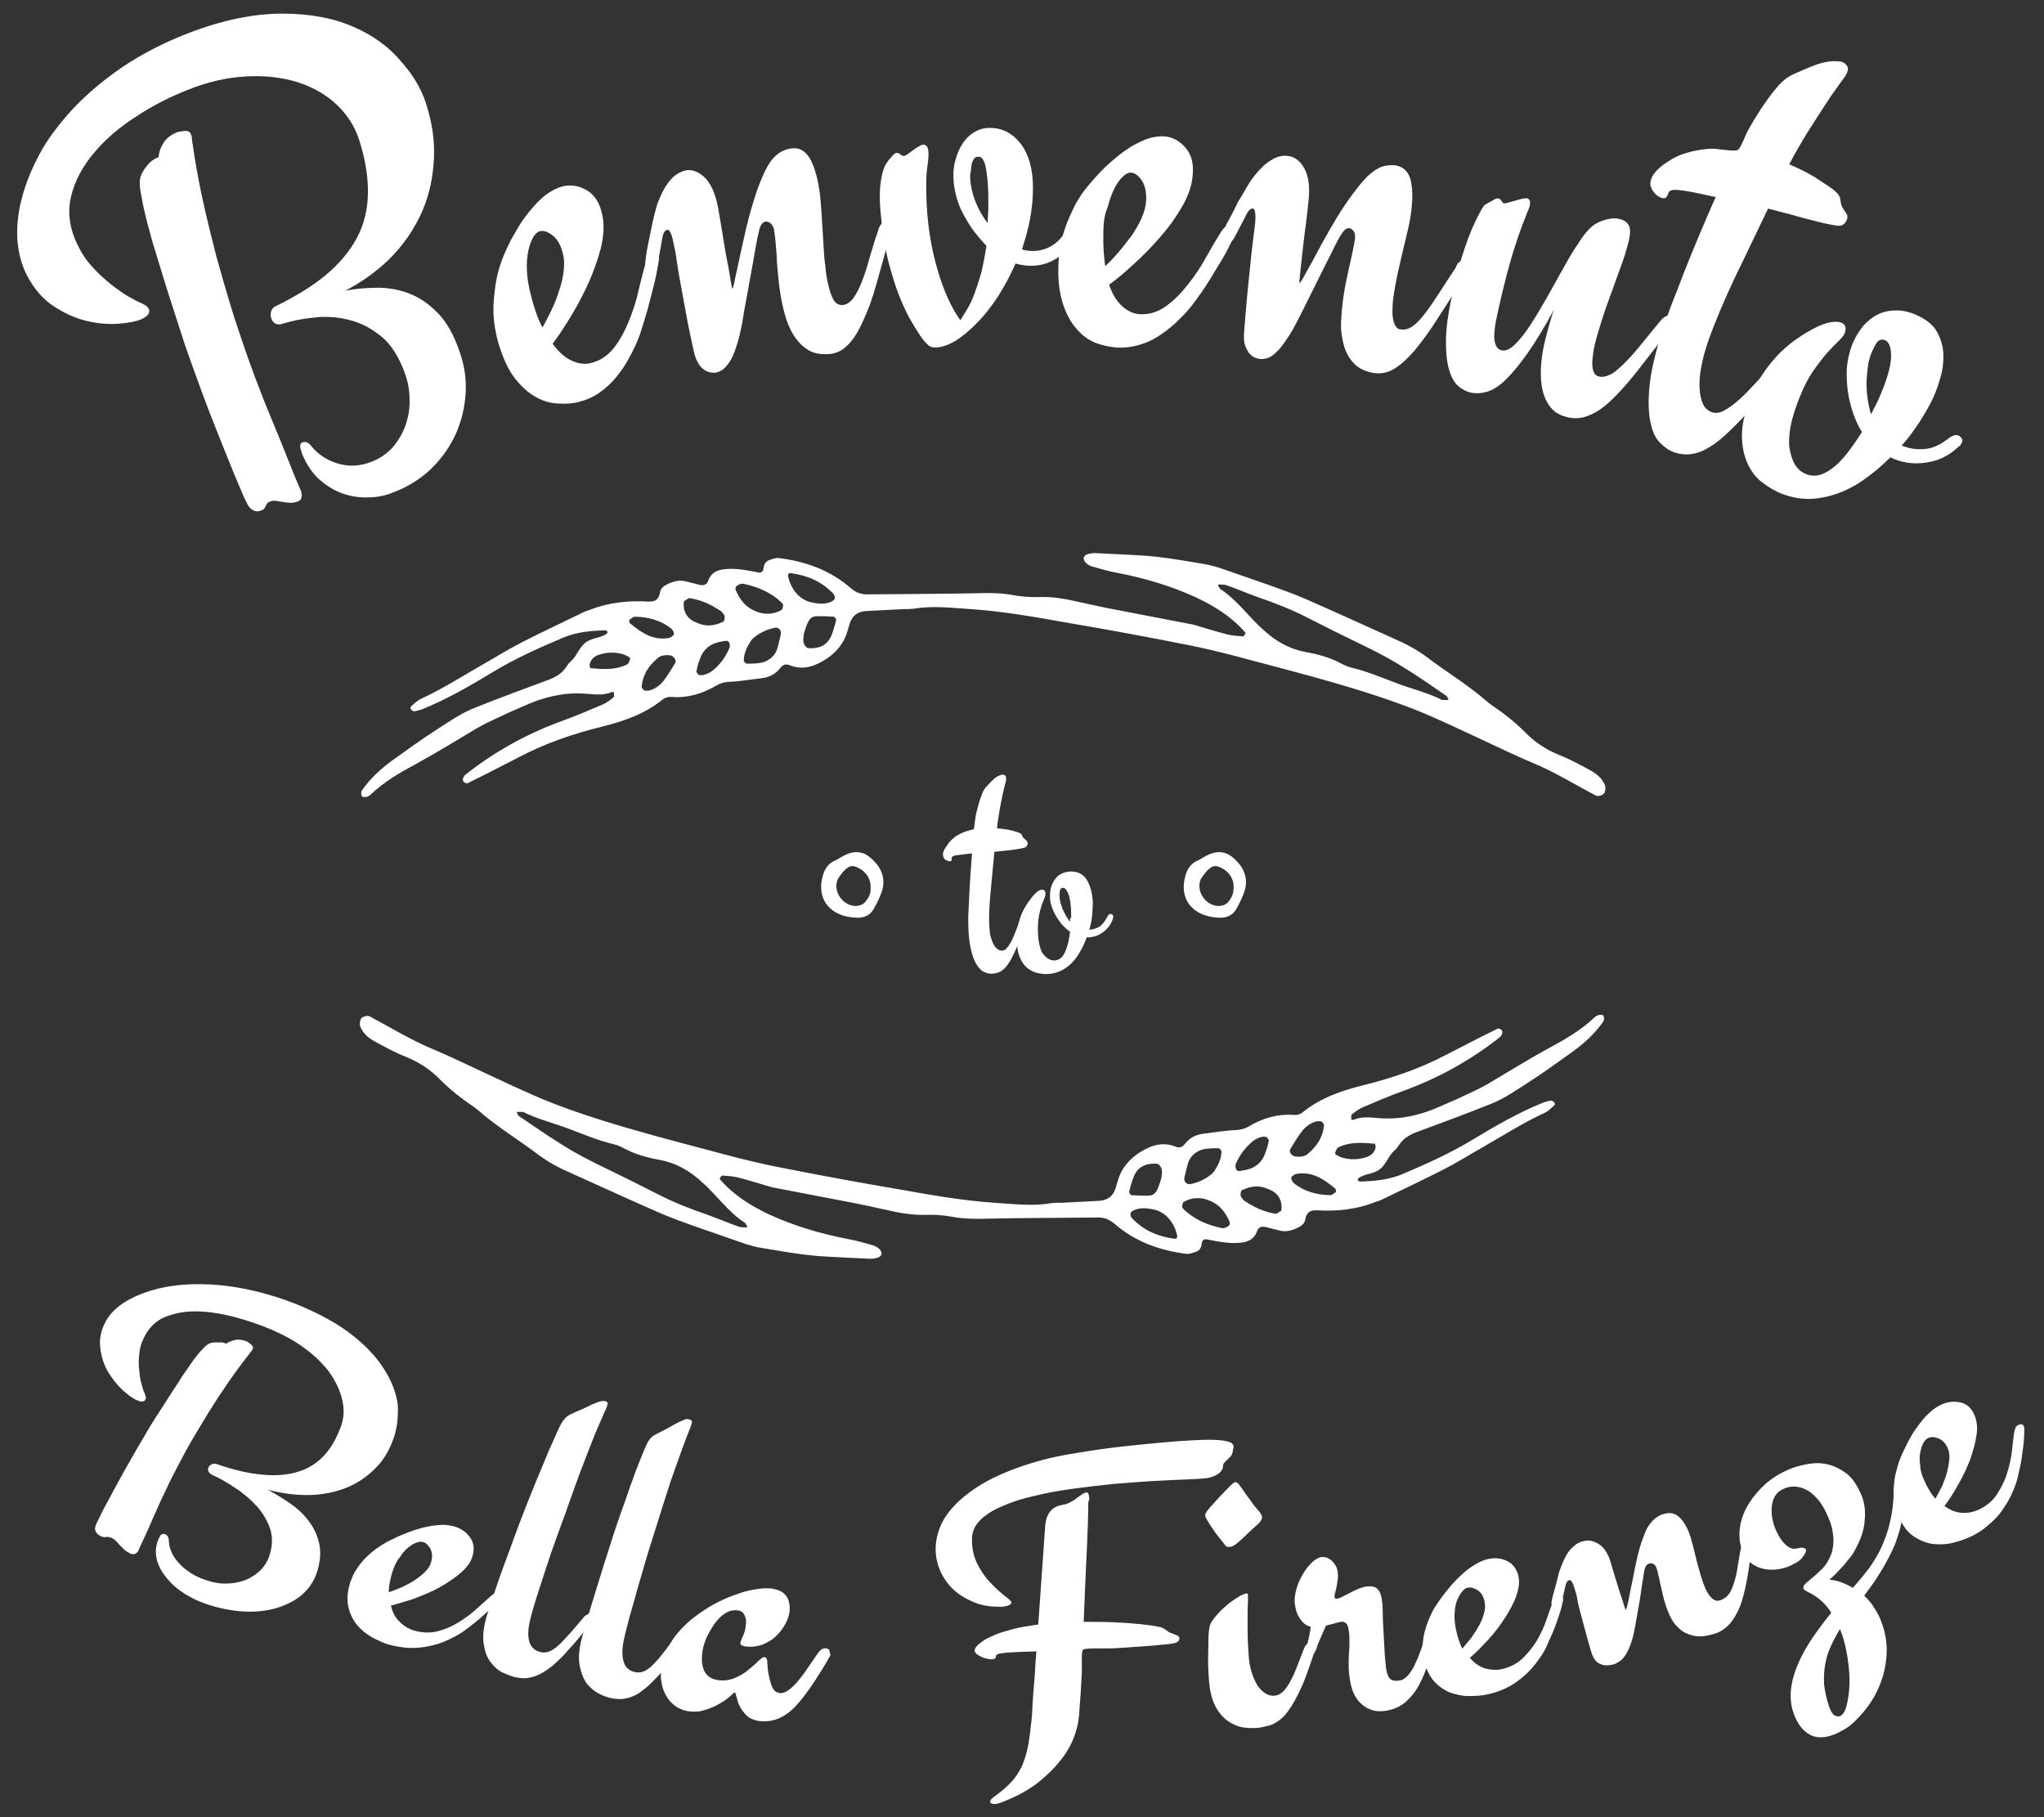 <?xml version="1.0" encoding="utf-8"?>
<!-- Generator: Adobe Illustrator 19.0.0, SVG Export Plug-In . SVG Version: 6.00 Build 0)  -->
<svg version="1.1" id="Layer_1" xmlns="http://www.w3.org/2000/svg" xmlns:xlink="http://www.w3.org/1999/xlink" x="0px" y="0px"
	 viewBox="-19 0 540 480" style="enable-background:new -19 0 540 480;" xml:space="preserve">
<rect x="-19" y="0" width="540" height="480" fill="#333333" stroke="none"/>
<style type="text/css">
	.st0{fill:#FFFFFF;}
</style>
<g id="XMLID_2_">
	<g>
		<g id="XMLID_50_">
			<path id="XMLID_87_" class="st0" d="M94,28.8c1.5,5.2,2,10.2,1.5,15c-0.4,4.8-1.6,9.3-3.6,13.4s-4.6,7.8-8,11.2
				c-3.4,3.3-7.3,6.1-11.7,8.4c3-0.6,6-0.8,9.1-0.8c3.1,0.1,6,0.7,8.7,1.9c2.7,1.2,5.2,3.1,7.5,5.7c2.2,2.6,4,6.2,5.4,10.8
				c1.1,3.6,1.4,7.2,1,10.9c-0.4,3.7-1.4,7.2-3,10.4c-1.6,3.2-3.8,6.1-6.6,8.7c-2.8,2.5-6.1,4.5-10,5.9c-2.1,0.8-4.3,1.1-6.6,1.1
				c-2.3,0-4.5-0.4-6.6-1.2s-4.1-2.1-5.9-3.7c-1.8-1.7-3.2-3.8-4.3-6.4c-0.4-1.1-0.6-1.8-0.6-2.3s0.2-0.8,0.7-1
				c0.4-0.1,0.8-0.1,1.2,0.1c0.4,0.2,0.8,0.6,1.1,1c1.9,2.3,4.3,3.8,7.2,4.6c2.8,0.8,5.6,0.6,8.3-0.4c2.5-0.9,4.5-2.3,6-4
				c1.5-1.8,2.6-3.7,3.4-5.9c0.7-2.2,1.1-4.4,1-6.7c0-2.3-0.4-4.5-1.1-6.5c-1.5-4.4-3.6-7.8-6.2-10c-2.7-2.2-5.6-3.8-8.7-4.5
				c-3.1-0.8-6.3-1-9.4-0.6c-3.1,0.3-5.8,0.9-8.1,1.6c-0.8,0.3-1.4,0.2-1.9,0c-0.5-0.3-0.9-0.7-1.1-1.3c-0.2-0.6-0.3-1.2-0.1-1.8
				c0.1-0.6,0.5-1.1,1-1.4c5.3-2.6,9.8-5.3,13.4-8.3s6.3-6.2,8.2-9.7c1.9-3.5,2.9-7.4,3-11.7c0.1-4.2-0.6-8.9-2.2-14
				c-1.2-3.9-3.3-7.1-6.2-9.8c-2.9-2.7-6.4-4.6-10.5-5.9c-4.1-1.2-8.6-1.7-13.5-1.4c-4.9,0.3-9.9,1.4-15.1,3.5
				c-4.6,1.8-9.2,4.1-13.6,7c-4.4,2.8-8.2,6-11.2,9.6c-3,3.5-5.1,7.4-6.1,11.5s-0.5,8.3,1.6,12.7c1.1,2.3,2.4,4.3,4,6
				c1.6,1.8,3.3,3.3,4.9,4.6c1.7,1.3,3.2,2.4,4.6,3.2c1.4,0.8,2.5,1.4,3.3,1.7c0.4,0.2,0.8,0.4,1.3,0.7c0.4,0.3,0.7,0.6,0.8,0.9
				c0.2,0.4,0.2,0.9-0.1,1.3c-0.2,0.5-0.8,0.9-1.8,1.4c-1.4,0.6-3.3,1-6,1.2c-2.6,0.2-5.4,0-8.4-0.7c-3-0.7-5.9-2-8.8-3.9
				s-5.3-4.7-7.2-8.4c-1.3-2.6-2.1-5.6-2.4-9c-0.2-3.4,0.1-7,1.1-10.9s2.6-7.9,4.8-12s5.3-8.1,8.9-12c3.7-3.9,8.1-7.6,13.1-11
				c5.1-3.4,10.9-6.4,17.4-8.9C40,5.2,48.3,3.6,55.6,3.6s13.6,1.2,18.8,3.5c5.3,2.3,9.5,5.4,12.7,9.3C90.6,20.3,92.8,24.4,94,28.8z
				 M22.9,41.5c0.1-1.4,0.6-2.7,1.4-3.9c0.8-1.2,1.9-2,3.3-2.6c0.5-0.2,1.2-0.3,2.1-0.4c0.9-0.1,1.5,0.2,1.7,0.8
				c0.2,0.4,0.3,0.8,0.3,1.2s0.1,0.9,0.2,1.5C32.6,43,33.5,48,34.6,53s2.3,9.8,3.5,14.5c1.3,4.7,2.6,9.2,3.9,13.5s2.7,8.2,3.9,11.8
				c1.3,3.6,2.4,6.8,3.5,9.5c1,2.7,1.9,4.9,2.6,6.6c2.2,5.3,3.9,9.4,5.1,12.5s2.2,5.5,2.9,7.1c0.1,0.2,0.2,0.5,0.4,0.9
				c0.2,0.4,0.2,0.7,0.3,1.1c0,0.4,0,0.8-0.1,1.1c-0.1,0.4-0.4,0.6-0.8,0.8c-0.7,0.3-1.3,0.4-2,0.4s-1.3-0.1-2-0.2
				c-0.7-0.1-1.3-0.2-1.9-0.3s-1.1,0-1.6,0.2c-0.6,0.2-0.9,0.6-1.1,1.2c-0.2,0.5-0.5,0.9-1.1,1.1c-0.6,0.3-1.2,0.3-1.7,0.2
				c-0.5-0.2-0.9-0.4-1.3-0.8s-0.7-0.9-0.9-1.4c-0.3-0.5-0.5-1-0.7-1.4c-0.9-2-2.1-4.9-3.7-8.8s-3.4-8.5-5.5-13.8
				c-1.2-3.1-2.4-6.4-3.7-10c-1.3-3.6-2.6-7.1-3.7-10.7c-1.2-3.6-2.3-7.1-3.4-10.5s-2-6.5-2.9-9.4C21.7,65.4,21,63,20.5,61
				c-0.6-2-0.9-3.4-1.1-4.2c-0.6-2.5-1-4.6-1.3-6.4c-0.3-1.8-0.2-3.1,0.1-3.9c0.2-0.6,0.6-1.3,1-1.9c0.4-0.5,0.8-1.1,1.4-1.7
				C21.3,42.3,22,41.8,22.9,41.5z"/>
			<path id="XMLID_68_" class="st0" d="M153.4,66.7c0.3-0.1,0.7,0,1,0.2s0.5,0.5,0.6,0.9s0.1,0.9,0,1.3c-0.4,2.5-0.9,4.9-1.5,7.2
				c-0.6,2.3-1.1,4.3-1.6,6.1c-0.6,2-1.2,4-1.8,5.8c-0.7,2.1-1.7,4.1-2.7,6s-2.2,3.7-3.5,5.3c-1.3,1.6-2.8,3-4.5,4.2s-3.6,2-5.6,2.5
				c-1.5,0.4-3.3,0.5-5.3,0.4s-3.9-0.6-5.9-1.7s-3.8-2.7-5.6-5s-3.2-5.5-4.4-9.5c-0.5-1.9-0.9-3.8-1.1-5.8c-0.2-2-0.2-4,0-5.9
				s0.4-3.8,0.8-5.6c0.4-1.8,0.9-3.3,1.4-4.7c1-2.4,2-4.7,3.3-6.8c1.2-2.2,2.5-4.1,4-5.9c1.4-1.7,2.8-3.2,4.3-4.3s2.9-1.8,4.4-2.2
				c2.2-0.5,4.4-0.1,6.4,1.1c2,1.2,3.4,3.4,4,6.4c0.6,2.6,0.4,5.5-0.3,8.6c-0.8,3.1-1.9,6.2-3.3,9.4c-1.4,3.1-3,6.1-4.7,8.9
				s-3.3,5.2-4.8,7.2c1.6,2.2,3.3,3.7,5.1,4.5s3.5,1,5,0.6c2.4-0.6,4.4-1.9,6-3.9s2.9-4.4,4-7.1s2-5.4,2.6-8.2
				c0.7-2.8,1.3-5.3,1.9-7.4c0.2-0.7,0.5-1.3,0.7-1.8C152.5,67,152.9,66.8,153.4,66.7z M121.3,78.1c0.8,3.3,1.8,6.1,3,8.4
				c0.8-1.4,1.6-2.9,2.4-4.6c0.8-1.7,1.5-3.4,2-5.1c0.6-1.7,1-3.4,1.2-5.1s0.2-3.3-0.2-4.7c-0.5-2.2-1.4-3.8-2.7-4.8
				s-2.4-1.4-3.4-1.1c-0.6,0.1-1.1,0.6-1.7,1.5c-0.5,0.9-1,2.1-1.3,3.5c-0.3,1.5-0.5,3.2-0.4,5.3C120.3,73.4,120.6,75.6,121.3,78.1z
				"/>
			<path id="XMLID_66_" class="st0" d="M215.2,58.5c0.3,0,0.7,0.1,0.9,0.3c0.3,0.2,0.4,0.6,0.5,1c0,0.5,0,0.9-0.2,1.3
				c-1.4,5.2-2.7,9.8-3.8,13.7c-1.1,4-2.3,7.3-3.6,10c-1.2,2.7-2.5,4.8-3.9,6.2c-1.4,1.5-3,2.3-4.8,2.5c-2.3,0.2-4.2-0.1-5.7-1
				s-2.8-2.2-3.9-3.9c-1-1.6-1.8-3.5-2.4-5.7c-0.6-2.1-1-4.3-1.3-6.4c-0.2-1.5-0.4-3-0.5-4.5s-0.3-2.9-0.3-4.3
				c-0.1-1.4-0.2-2.6-0.3-3.7c-0.1-1.1-0.2-2-0.3-2.6c-0.1-1.1-0.4-1.8-0.9-2.3c-0.4-0.4-0.9-0.6-1.4-0.6c-0.5,0.1-0.9,0.4-1.2,0.9
				s-0.5,1.1-0.6,1.8c-0.2,0.7-0.5,2-0.8,3.8c-0.3,1.8-0.7,3.9-1.1,6.2c-0.4,2.3-0.9,4.7-1.3,7.2c-0.5,2.5-0.9,4.8-1.2,6.8
				c-0.5,2.6-1,4.8-1.6,6.4c-0.5,1.7-1.1,3-1.7,3.9s-1.2,1.6-1.8,2.1c-0.6,0.4-1.2,0.7-1.8,0.8c-0.5,0.1-1.1,0.1-1.7-0.1
				c-0.6-0.1-1.2-0.4-1.7-0.8s-1.1-1-1.5-1.9c-0.5-0.8-0.8-1.9-1.1-3.2c-0.6-2.8-1.3-5.9-1.9-9.3c-0.6-3.3-1.2-6.6-1.8-9.8
				c-0.3-1.5-0.5-3-0.7-4.4s-0.4-2.7-0.7-3.9c-0.3-1.6-0.6-2.8-0.9-3.4c-0.3-0.7-0.6-1-0.9-0.9c-0.6,0.1-1.1,0.8-1.3,2.1
				c-0.2,1.3-0.6,3.3-1.1,6c-0.2,0.9-0.4,1.6-0.7,2s-0.7,0.6-1.1,0.7c-0.3,0.1-0.7,0-1-0.2s-0.5-0.6-0.6-1.2c-0.1-0.3,0-1,0.1-1.9
				s0.3-1.9,0.5-3.1c0.2-1.1,0.5-2.3,0.7-3.4c0.2-1.2,0.5-2.2,0.6-3c0.3-1.4,0.7-2.8,1.1-4.3c0.5-1.5,1.1-2.9,1.8-4.2
				s1.5-2.4,2.5-3.4c1-0.9,2.1-1.5,3.4-1.8c1.7-0.3,3.4,0.4,5,1.9c1.6,1.6,2.8,4.2,3.5,7.9c0.5,2.9,1,5.7,1.4,8.3s0.8,4.9,1.2,6.8
				s0.6,3.5,0.8,4.6c0.2,1.2,0.3,1.7,0.4,1.7c0.1,0,0.3-0.6,0.5-1.6c0.2-1.1,0.5-2.5,0.9-4.2c0.4-1.8,0.8-3.8,1.3-6
				c0.5-2.2,1-4.5,1.6-6.8s1.3-4.5,2-6.7c0.7-2.1,1.5-4,2.3-5.7c0.9-1.8,1.8-3.2,3-4.2c1.1-1,2.5-1.6,4-1.8c2.2-0.3,3.9,0.8,5.1,3.1
				c1.2,2.3,2,5.5,2.5,9.6c0.1,1,0.2,2.3,0.3,3.8s0.2,3,0.3,4.7s0.2,3.3,0.3,5c0.1,1.7,0.2,3.2,0.4,4.5c0.2,2.3,0.5,4.2,0.9,5.6
				c0.3,1.4,0.7,2.5,1.1,3.3c0.4,0.8,0.8,1.3,1.3,1.5c0.4,0.2,0.8,0.3,1.2,0.3c1.1-0.1,2.1-0.7,2.9-1.8c0.8-1.1,1.6-2.6,2.3-4.4
				s1.4-3.9,2-6.2c0.7-2.3,1.4-4.8,2.3-7.3C213.4,59.3,214.2,58.6,215.2,58.5z"/>
			<path id="XMLID_63_" class="st0" d="M266.5,59.8c-1.2,3.3-3,5.8-5.3,7.7c-2.3,1.8-4.9,2.7-7.7,2.7c-1.5,0-2.9-0.2-4.2-0.6
				c-1.4,3.2-3,6.1-4.7,8.8c-1.8,2.7-3.6,5-5.5,6.9c-1.9,2-3.8,3.5-5.6,4.7c-1.9,1.1-3.6,1.7-5.2,1.8c-0.8,0-1.4-0.1-1.9-0.5
				s-1.1-1-1.7-1.8c-0.7-0.9-1.6-2.4-2.7-4.2c-1.1-1.8-2.2-4.1-3.3-6.8c-1.1-2.7-2.1-6-3.1-9.8c-0.9-3.8-1.6-8.2-2-13.1
				c-0.2-2.3-0.2-4.3-0.1-5.9c0.1-1.6,0.4-2.9,0.6-3.9c0.3-1.1,0.6-1.9,1-2.5s0.7-1.1,1.1-1.5c0.3-0.4,0.6-0.7,0.9-1
				s0.5-0.4,0.8-0.4c0.4,0,0.7,0.1,1,0.4c0.3,0.3,0.6,0.4,0.9,0.4c0.2,0,0.6-0.2,1-0.5c0.5-0.3,0.9-0.7,1.4-1c0.5-0.4,1-0.7,1.5-1
				s0.9-0.5,1.2-0.5c0.3,0,0.6,0.1,0.9,0.4c0.3,0.3,0.4,0.8,0.5,1.6c0,0.8,0,1.5-0.1,2.2s-0.2,1.5-0.3,2.4c-0.1,0.9-0.2,2.1-0.2,3.5
				s0,3.1,0.1,5.3c0.3,6.4,1.3,12.3,2.9,17.7c1.6,5.5,3.6,9.9,6,13.3c0.5-0.8,1.1-1.8,1.8-2.9c0.7-1.1,1.3-2.5,1.9-4
				c0.6-1.6,1.2-3.4,1.8-5.5c0.5-2.1,1-4.5,1.4-7.3c-1.1-1.1-2.1-2.3-3.2-3.7s-2-3-3-4.8c-0.8-1.5-1.4-3.1-1.8-4.7s-0.7-3.2-0.7-4.6
				c-0.1-1.8,0.1-3.5,0.6-5.1c0.4-1.6,1.1-3,1.9-4.2s1.8-2.2,3-2.9s2.5-1.1,3.9-1.1c3.3-0.1,6.1,1.3,8.3,4.1
				c2.2,2.8,3.3,6.8,3.3,11.8c0,2.9-0.3,5.6-0.8,8.3s-1.3,5.3-2.1,7.9c1,0.3,2,0.4,2.9,0.4c2,0,3.9-0.6,5.6-1.8c1.7-1.2,3-3,3.9-5.3
				c0.5-1.4,1.3-2.1,2.2-2.1c0.3,0,0.7,0.1,1,0.4c0.3,0.2,0.5,0.6,0.5,1C266.7,58.9,266.6,59.3,266.5,59.8z M237.3,47
				c0.1,1.9,0.5,3.9,1.3,6s1.9,4.1,3.3,5.9c0.1-1.1,0.1-2.4,0.2-3.6c0-1.3,0-2.6,0-4.1c-0.1-2.8-0.3-5.2-0.7-7.1
				c-0.4-1.9-1.1-2.8-2-2.7c-0.5,0-0.9,0.2-1.1,0.6c-0.3,0.4-0.5,0.9-0.6,1.4c-0.1,0.6-0.2,1.2-0.2,1.8
				C237.3,45.8,237.3,46.4,237.3,47z"/>
			<path id="XMLID_60_" class="st0" d="M306.3,59.5c0.3,0,0.6,0.2,0.9,0.4s0.3,0.6,0.3,1.1s-0.2,0.9-0.4,1.3
				c-1.1,2.3-2.2,4.5-3.4,6.5c-1.2,2-2.3,3.8-3.3,5.4c-1.1,1.8-2.3,3.5-3.4,5c-1.3,1.8-2.7,3.5-4.3,5c-1.5,1.6-3.2,2.9-4.9,4.1
				c-1.7,1.2-3.5,2.1-5.5,2.7c-1.9,0.6-4,0.9-6.1,0.8c-1.6-0.1-3.3-0.4-5.1-1c-1.9-0.6-3.6-1.7-5.1-3.3c-1.6-1.6-2.9-3.7-3.9-6.4
				c-1-2.7-1.6-6.1-1.5-10.4c0-1.9,0.2-3.9,0.6-5.9s0.9-3.9,1.6-5.7s1.5-3.5,2.3-5.1c0.9-1.6,1.8-3,2.7-4.1c1.6-2,3.3-3.9,5-5.6
				c1.8-1.7,3.6-3.2,5.4-4.5s3.6-2.2,5.3-2.9c1.7-0.7,3.3-0.9,4.8-0.9c2.3,0.1,4.2,1.1,5.8,2.9c1.6,1.8,2.3,4.2,2,7.3
				c-0.2,2.7-1.1,5.4-2.7,8.2s-3.5,5.5-5.8,8.1c-2.2,2.6-4.6,5-7,7.2s-4.6,4.1-6.6,5.5c0.9,2.6,2.1,4.5,3.6,5.8s3,1.9,4.6,2
				c2.5,0.1,4.7-0.6,6.8-2.1c2.1-1.5,4-3.4,5.8-5.7s3.4-4.6,4.8-7.2c1.4-2.5,2.7-4.7,3.9-6.6c0.4-0.7,0.8-1.1,1.2-1.5
				C305.4,59.6,305.8,59.4,306.3,59.5z M272.5,61.4c-0.1,3.4,0.1,6.3,0.5,8.9c1.2-1.1,2.4-2.4,3.6-3.8s2.3-2.9,3.4-4.3
				c1-1.5,1.9-3,2.6-4.6s1.1-3.1,1.2-4.6c0.1-2.3-0.3-4.1-1.2-5.4c-0.9-1.3-1.9-2-2.9-2c-0.6,0-1.3,0.3-2,1c-0.8,0.7-1.5,1.7-2.2,3
				s-1.3,3-1.8,4.9C272.8,56.6,272.5,58.8,272.5,61.4z"/>
			<path id="XMLID_58_" class="st0" d="M368,69c0.3,0.1,0.6,0.3,0.8,0.6c0.2,0.3,0.3,0.7,0.2,1.1c-0.1,0.4-0.3,0.8-0.5,1.2
				c-2.8,4.6-5.3,8.6-7.6,12.1c-2.2,3.5-4.3,6.3-6.2,8.6c-1.9,2.2-3.8,3.9-5.5,4.9s-3.5,1.3-5.4,1c-2.3-0.4-4-1.3-5.2-2.6
				c-1.2-1.3-2.1-2.9-2.6-4.8s-0.8-3.9-0.7-6.1c0.1-2.2,0.3-4.4,0.6-6.5c0.2-1.5,0.5-3,0.8-4.5s0.6-2.9,0.9-4.2
				c0.3-1.3,0.6-2.5,0.8-3.6c0.2-1.1,0.4-1.9,0.5-2.6c0.2-1.1,0.1-1.9-0.2-2.4c-0.3-0.5-0.7-0.8-1.1-0.9c-0.5-0.1-1,0.1-1.4,0.5
				s-0.8,1-1.1,1.5c-0.4,0.6-1,1.8-1.8,3.4c-0.8,1.7-1.8,3.5-2.8,5.6c-1.1,2.1-2.1,4.3-3.3,6.6c-1.1,2.3-2.2,4.4-3.1,6.2
				c-1.2,2.4-2.3,4.3-3.3,5.7c-1,1.5-1.9,2.6-2.7,3.3c-0.8,0.8-1.6,1.3-2.3,1.5c-0.7,0.2-1.4,0.3-2,0.2c-0.5-0.1-1.1-0.2-1.6-0.5
				s-1-0.7-1.4-1.3c-0.4-0.6-0.7-1.3-1-2.2c-0.2-0.9-0.2-2.1-0.1-3.4c0.2-2.8,0.5-6,0.8-9.4s0.7-6.7,1-9.9c0.2-1.5,0.3-3,0.5-4.4
				s0.3-2.7,0.5-3.9c0.2-1.6,0.2-2.8,0.1-3.6c-0.1-0.7-0.3-1.1-0.6-1.1c-0.6-0.1-1.2,0.5-1.8,1.7c-0.6,1.2-1.5,3-2.8,5.4
				c-0.4,0.8-0.8,1.4-1.2,1.7c-0.4,0.3-0.8,0.4-1.2,0.4c-0.3,0-0.6-0.2-0.9-0.5c-0.2-0.3-0.3-0.7-0.3-1.4c0-0.3,0.2-0.9,0.6-1.8
				c0.4-0.9,0.8-1.8,1.4-2.8c0.5-1,1.1-2,1.6-3.1s1-2,1.5-2.7c0.7-1.2,1.4-2.5,2.3-3.9c0.9-1.3,1.8-2.5,2.9-3.6
				c1-1.1,2.2-1.9,3.4-2.6c1.2-0.6,2.4-0.9,3.8-0.7c1.7,0.2,3.2,1.3,4.3,3.3c1.1,2,1.5,4.8,1.1,8.5c-0.3,2.9-0.6,5.7-1,8.4
				c-0.3,2.6-0.6,4.9-0.8,6.9c-0.2,2-0.4,3.5-0.5,4.7s-0.2,1.7-0.1,1.8c0.1,0,0.4-0.5,1-1.4c0.5-1,1.2-2.2,2.1-3.8
				c0.9-1.6,1.8-3.4,2.9-5.4s2.3-4,3.5-6.1c1.2-2,2.5-4,3.8-5.8s2.6-3.5,3.8-4.8c1.3-1.5,2.7-2.5,4-3.2c1.4-0.6,2.8-0.8,4.4-0.6
				c2.1,0.4,3.5,1.8,4,4.4c0.5,2.6,0.4,5.9-0.3,9.9c-0.2,1-0.4,2.2-0.8,3.7c-0.3,1.4-0.7,3-1.1,4.6c-0.4,1.6-0.7,3.2-1.1,4.8
				c-0.4,1.6-0.6,3.1-0.9,4.4c-0.4,2.3-0.7,4.2-0.7,5.6c-0.1,1.5,0,2.6,0.2,3.5c0.2,0.8,0.4,1.4,0.8,1.8c0.3,0.4,0.7,0.6,1.1,0.6
				c1.1,0.2,2.2-0.1,3.3-0.9c1.1-0.8,2.2-2,3.4-3.6c1.2-1.6,2.4-3.4,3.7-5.4c1.3-2,2.7-4.2,4.2-6.4C366,69.3,366.9,68.7,368,69z"/>
			<path id="XMLID_56_" class="st0" d="M422.6,86.5c-3.4,4.2-6.3,8-8.8,11.2s-4.9,5.9-7,7.9c-2.2,2.1-4.2,3.5-6.2,4.2
				c-2,0.8-4,0.9-6.2,0.2c-1.8-0.5-3.2-1.5-4.2-3s-1.6-3.2-1.9-5.1s-0.3-4-0.1-6.2c0.2-2.2,0.6-4.2,1.1-6.2c0.4-1.4,0.7-2.8,1.1-4.1
				c0.4-1.3,0.7-2.5,1.2-3.7c-2.5,4.6-4.8,8.4-6.9,11.4s-4,5.3-5.7,7s-3.4,2.8-4.9,3.3c-1.6,0.5-3.1,0.6-4.6,0.3
				c-1.1-0.3-2.2-0.8-3.2-1.7c-1-0.8-1.8-2.2-2.4-4.1s-0.9-4.4-0.9-7.6s0.5-7.2,1.6-12.2c0.3-1.2,0.6-2.7,1-4.5
				c0.4-1.7,0.9-3.6,1.5-5.4c0.6-1.9,1.2-3.7,1.9-5.6c0.7-1.8,1.4-3.4,2.1-4.8c0.3-0.6,0.7-1.4,1.2-2.3c0.5-0.9,0.9-1.4,1.3-1.6
				c0.8-0.4,1.4-0.8,2-1.1c0.5-0.3,1-0.5,1.2-0.4c0.4,0.1,0.7,0.3,0.9,0.7c0.2,0.4,0.4,0.6,0.7,0.6c0.2,0,0.5,0,1.1-0.2
				s1.2-0.3,1.8-0.5c0.7-0.2,1.3-0.4,1.9-0.5s1.1-0.2,1.3-0.1c0.7,0.2,0.9,0.9,0.6,2.1c-0.1,0.3-0.2,0.7-0.4,1.1
				c-0.2,0.4-0.4,0.9-0.6,1.5c-1.4,3.4-2.5,6.8-3.5,10c-1,3.3-1.9,6.8-2.8,10.5c-0.5,2.1-0.9,4-1.3,5.8c-0.4,1.7-0.6,3.2-0.7,4.5
				s0,2.3,0.3,3.1c0.3,0.8,0.8,1.3,1.5,1.5c1.1,0.3,2.3-0.2,3.6-1.5c1.3-1.2,2.6-2.9,4-5s2.8-4.5,4.3-7.1s2.9-5.2,4.3-7.7
				s2.7-4.8,4.1-6.8c1.3-2.1,2.5-3.6,3.6-4.5c1-0.9,2.3-1.5,3.8-1.9s2.7-0.4,3.8-0.1c1.3,0.4,2.1,1.1,2.4,2.1
				c0.3,1.1,0.1,2.9-0.7,5.5c-0.5,1.9-1.1,3.6-1.7,5.2s-1.2,3.3-1.8,5c-0.6,1.7-1.3,3.6-2,5.5c-0.7,2-1.4,4.2-2.1,6.6
				c-0.7,2.2-1.1,4.1-1.3,5.5c-0.2,1.5-0.3,2.6-0.2,3.5c0.1,0.9,0.3,1.5,0.6,1.9c0.3,0.4,0.6,0.6,1,0.7c0.9,0.3,1.9,0.1,3-0.4
				s2.2-1.5,3.6-2.8c1.3-1.3,2.8-2.9,4.4-4.9c1.6-1.9,3.4-4.2,5.4-6.6c0.5-0.6,1-1,1.5-1.2s1-0.3,1.4-0.1c0.3,0.1,0.6,0.3,0.8,0.7
				c0.2,0.3,0.2,0.7,0,1.1C423.1,85.8,422.9,86.1,422.6,86.5z"/>
			<path id="XMLID_54_" class="st0" d="M452.9,97.4c-3.7,4.2-6.9,7.8-9.6,10.9c-2.8,3.1-5.3,5.6-7.5,7.5c-2.3,1.9-4.4,3.2-6.4,3.8
				s-4.1,0.6-6.3-0.2c-1.2-0.4-2.4-1.3-3.6-2.5s-2-3-2.5-5.5s-0.6-5.7-0.2-9.6c0.4-4,1.6-8.9,3.5-14.9c0.5-1.6,1.3-3.6,2.2-6.2
				c1-2.5,2.1-5.3,3.3-8.5c1.2-3.1,2.6-6.4,4-9.8c1.5-3.5,2.9-6.9,4.5-10.4c-0.3,0-0.6-0.1-0.8-0.1c-0.2,0-0.5-0.1-0.8-0.2
				c-3.3-0.7-5.7-1.2-7.3-1.4c-1.6-0.2-2.5-0.2-2.9,0c-0.3,0.1-0.6,0.3-0.7,0.6s-0.2,0.6-0.3,0.8c-0.1,0.2-0.3,0.4-0.5,0.6
				c-0.2,0.1-0.5,0.1-1,0c-0.3-0.1-0.6-0.3-1-0.5c-0.4-0.3-0.8-0.6-1.1-1.1c-0.4-0.4-0.6-0.9-0.8-1.5c-0.2-0.6-0.1-1.2,0.1-1.8
				s0.5-1.2,1-1.8s1-1.1,1.6-1.6s1.5-1.1,2.6-1.8s2.5-1.3,4.1-1.8c1.7-0.5,3.6-0.9,5.9-1.1c2.3-0.2,6.7,0.9,7.7,0.3
				c0.9-0.5,2-4.1,3-5.7c0.9-1.6,1.8-3.1,2.6-4.3c0.8-1.3,1.6-2.4,2.3-3.4c0.7-1,1.4-1.9,2.1-2.7c1.5-1.9,3-3.1,4.5-3.8
				c1.5-0.7,3.2-1.4,5.1-2.2c2-0.8,3.7-1.2,5-1.3c1.3-0.1,2.2,0,2.8,0.1c0.6,0.2,1,0.5,1.4,1s0.4,1.1,0.1,1.8
				c-0.2,0.4-0.3,0.8-0.5,1c-0.2,0.3-0.3,0.5-0.5,0.7c-0.4,0.5-1.1,1.5-2,2.8c-1,1.3-2.1,3-3.4,5s-2.7,4.2-4.3,6.7
				c-1.5,2.5-3.1,5.2-4.6,8.1c3.2,1.4,5.8,2.7,7.8,4.1c2,1.3,3.2,2.1,3.6,2.4c0.9,0.7,1.5,1.3,1.7,1.7c0.3,0.4,0.4,1,0.5,1.7
				c0,0.5,0.2,1,0.4,1.4c0.2,0.4,0.5,0.8,0.7,1.1s0.4,0.7,0.6,1c0.1,0.4,0.1,0.8-0.1,1.3c-0.2,0.4-0.4,0.8-0.8,1.1s-0.8,0.5-1.1,0.4
				c-0.5,0.1-1.3-0.1-2.5-0.3s-2.6-0.6-4.3-1c-1.7-0.4-3.5-0.9-5.6-1.5s-4.3-1.1-6.5-1.7c-3.1,6.4-6,12.6-8.9,18.5
				c-2.8,6-5.1,11.4-6.8,16.2c-0.9,2.5-1.5,4.8-1.9,6.9s-0.6,4.1-0.5,5.8c0.1,1.7,0.4,3.1,0.9,4.2s1.3,1.8,2.4,2.2
				c1,0.3,2,0.2,3.1-0.4s2.4-1.5,3.8-2.7s2.9-2.8,4.6-4.6c1.7-1.8,3.5-3.8,5.4-6c1-1.1,2-1.5,2.9-1.2s1.1,1,0.7,2
				c-0.1,0.2-0.2,0.3-0.3,0.5C453.1,97.2,453,97.3,452.9,97.4z"/>
			<path id="XMLID_51_" class="st0" d="M458.1,125.2c1.2,0.5,2.5,0.6,3.8,0.2s2.6-1.2,3.8-2.2c1.3-1.1,2.5-2.4,3.7-4
				s2.4-3.3,3.5-5.1c-1.1-1.7-2-3.8-2.7-6.1c-0.7-2.3-1.2-4.9-1.3-7.9c-0.1-1.7,0-3.4,0.3-5s0.7-3.1,1.3-4.5
				c0.7-1.7,1.7-3.2,2.8-4.6c1.2-1.3,2.5-2.3,3.9-3c1.5-0.7,3.1-1,4.8-1c1.8,0,3.6,0.4,5.5,1.3c2.4,1.1,4.2,2.5,5.2,4.3
				s1.6,3.7,1.7,5.7c0.1,2-0.1,4.1-0.7,6.2c-0.6,2.1-1.2,3.9-2,5.6c-1,2.2-2.3,4.3-3.6,6.4c-1.4,2.1-2.9,4.2-4.7,6.2
				c2,0.8,4,1.1,6,0.9c2-0.1,4-1,6.1-2.6c1.3-1,2.3-1.3,3-0.9c0.4,0.2,0.7,0.5,0.8,0.8c0.2,0.4,0.2,0.8-0.1,1.2
				c-0.2,0.4-0.4,0.7-0.8,0.9c-2.5,2.4-5.4,3.8-8.7,4.2c-3.3,0.5-6.4,0-9.3-1.4c-2.1,2.1-4.3,4-6.6,5.6c-2.3,1.7-4.7,3-7.2,3.9
				s-5,1.4-7.6,1.5c-2.6,0-5.2-0.5-7.8-1.6c-1.4-0.6-2.8-1.4-4.4-2.6c-1.6-1.1-2.9-2.7-3.9-4.7s-1.6-4.4-1.7-7.3s0.6-6.4,2.2-10.5
				c1.3-3.4,3.3-6.7,6-9.9c2.7-3.2,6.3-6.1,10.9-8.5c1.7-0.9,3.2-1.4,4.4-1.6c1.2-0.2,2.1-0.1,2.7,0.1c1.2,0.5,1.5,1.5,0.9,2.9
				c-0.3,0.6-0.8,1.3-1.7,2.1c-0.8,0.8-1.8,1.8-2.9,3c-1.1,1.3-2.3,2.8-3.6,4.7c-1.3,1.8-2.5,4.1-3.6,6.9c-2.2,5.3-3.1,9.7-2.8,13.2
				C454.3,121.9,455.6,124.2,458.1,125.2z M477,106.1c2.4-5.3,3.6-9.3,3.6-12.1c0-2.8-0.8-4.2-2.3-4.3c-0.6,0-1.2,0.3-1.6,1
				c-0.4,0.7-0.8,1.4-1.1,2.1c-0.5,1.1-0.9,2.4-1.1,3.8s-0.3,2.8-0.4,4.3c0,1.5,0.1,2.9,0.3,4.4c0.2,1.4,0.5,2.8,0.9,4.1
				c0.3-0.5,0.6-1.1,0.8-1.6C476.5,107.2,476.7,106.7,477,106.1z"/>
		</g>
	</g>
	<g id="XMLID_1_">
		<path id="XMLID_4_" class="st0" d="M252.4,242.6c-0.9,2.5-1.6,4.6-2.3,6.4c-0.7,1.8-1.4,3.3-2.1,4.6c-0.7,1.2-1.4,2.1-2.2,2.7
			c-0.8,0.6-1.8,0.9-2.9,0.9c-0.6,0-1.3-0.2-2-0.5s-1.4-1.1-2-2.1s-1.1-2.4-1.5-4.3c-0.4-1.8-0.6-4.2-0.6-7.2c0-0.8,0-1.8,0.1-3.1
			s0.1-2.7,0.2-4.3s0.2-3.2,0.3-5c0.1-1.8,0.3-3.5,0.4-5.3c-0.1,0-0.3,0-0.4,0.1c-0.1,0-0.2,0-0.4,0c-1.4,0.2-2.5,0.3-3.2,0.4
			c-0.7,0.1-1.1,0.2-1.2,0.4c-0.1,0.1-0.2,0.2-0.2,0.4s0,0.3,0,0.4c0,0.1-0.1,0.2-0.1,0.3c-0.1,0.1-0.2,0.1-0.4,0.1
			c-0.1,0-0.3,0-0.5-0.1s-0.4-0.2-0.6-0.3s-0.4-0.3-0.5-0.6c-0.1-0.2-0.2-0.5-0.2-0.8s0.1-0.6,0.2-0.9c0.1-0.3,0.3-0.6,0.5-0.9
			c0.2-0.3,0.5-0.7,0.8-1.2c0.4-0.5,0.8-0.9,1.4-1.4s1.3-0.9,2.2-1.3c0.9-0.4,1.9-0.7,3.1-1c0.1-1.1,0.3-2.1,0.4-3s0.3-1.6,0.5-2.3
			s0.3-1.3,0.5-1.8c0.1-0.5,0.3-1.1,0.5-1.5c0.3-1,0.7-1.8,1.2-2.4c0.5-0.5,1-1.1,1.6-1.7c0.7-0.7,1.2-1.1,1.7-1.3s0.8-0.4,1.1-0.4
			c0.2,0,0.5,0.1,0.7,0.2c0.2,0.1,0.3,0.4,0.3,0.8c0,0.2,0,0.4,0,0.5s-0.1,0.3-0.1,0.4c-0.1,0.3-0.2,0.8-0.4,1.6
			c-0.2,0.7-0.4,1.7-0.6,2.7c-0.2,1.1-0.5,2.3-0.7,3.7s-0.5,2.8-0.6,4.3c1.4,0.1,2.7,0.3,3.6,0.5c1,0.3,1.6,0.4,1.8,0.5
			c0.5,0.2,0.8,0.3,0.9,0.4c0.2,0.1,0.3,0.4,0.4,0.7c0.1,0.2,0.2,0.4,0.4,0.5c0.1,0.1,0.3,0.3,0.4,0.4c0.1,0.1,0.3,0.2,0.4,0.4
			s0.2,0.3,0.2,0.6c0,0.2-0.1,0.4-0.2,0.6c-0.1,0.2-0.2,0.3-0.4,0.4c-0.2,0.1-0.5,0.2-1,0.3s-1.1,0.2-1.8,0.3
			c-0.7,0.1-1.5,0.2-2.5,0.3c-0.9,0.1-1.9,0.2-2.9,0.3c-0.3,3.3-0.6,6.5-0.9,9.6s-0.5,5.8-0.5,8.2c0,1.2,0.1,2.4,0.2,3.4
			s0.4,1.9,0.7,2.6c0.3,0.7,0.6,1.3,1.1,1.7c0.4,0.4,0.9,0.6,1.4,0.6s0.9-0.2,1.3-0.7c0.4-0.4,0.8-1.1,1.2-1.8
			c0.4-0.8,0.8-1.7,1.2-2.8c0.4-1.1,0.9-2.2,1.3-3.5c0.2-0.7,0.6-1,1-1s0.6,0.2,0.6,0.7c0,0.1,0,0.2,0,0.3
			C252.4,242.5,252.4,242.6,252.4,242.6z"/>
		<path id="XMLID_9_" class="st0" d="M259.5,253.7c0.6,0,1.2-0.2,1.7-0.6c0.5-0.4,0.9-1,1.2-1.7s0.6-1.5,0.8-2.4
			c0.2-0.9,0.4-1.9,0.5-2.9c-0.8-0.5-1.5-1.2-2.3-2.1c-0.7-0.9-1.4-1.9-2-3.1c-0.3-0.7-0.6-1.5-0.8-2.2s-0.2-1.5-0.2-2.2
			c0-0.9,0.1-1.7,0.4-2.5s0.6-1.4,1.1-2s1-1,1.7-1.3s1.5-0.5,2.4-0.5c1.1,0,2.1,0.3,2.8,0.8c0.7,0.5,1.3,1.2,1.7,2.1
			c0.4,0.8,0.7,1.8,0.9,2.7c0.2,1,0.3,1.9,0.3,2.8c0,1.1-0.1,2.3-0.2,3.4c-0.1,1.2-0.4,2.4-0.7,3.6c1-0.1,1.9-0.4,2.6-0.8
			c0.8-0.5,1.4-1.3,2-2.4c0.3-0.7,0.7-1,1-1c0.2,0,0.4,0.1,0.5,0.2c0.1,0.1,0.2,0.3,0.2,0.5s0,0.4-0.1,0.6c-0.5,1.5-1.4,2.7-2.7,3.6
			c-1.2,0.9-2.6,1.3-4.2,1.3c-0.5,1.3-1,2.5-1.7,3.7s-1.4,2.2-2.3,3.1c-0.9,0.9-1.9,1.6-3,2.1s-2.4,0.8-3.7,0.8
			c-0.7,0-1.5-0.1-2.4-0.3s-1.8-0.7-2.6-1.3c-0.8-0.7-1.5-1.6-2-2.9c-0.5-1.2-0.8-2.9-0.8-5c0-1.7,0.3-3.5,0.9-5.3
			c0.6-1.9,1.7-3.7,3.2-5.6c0.6-0.7,1.1-1.2,1.5-1.5c0.5-0.3,0.8-0.4,1.1-0.4c0.6,0,0.9,0.4,0.9,1.1c0,0.3-0.1,0.7-0.3,1.2
			c-0.2,0.5-0.4,1.1-0.7,1.8c-0.2,0.7-0.5,1.6-0.7,2.7s-0.3,2.2-0.3,3.6c0,2.7,0.4,4.8,1.1,6.2C257.3,253,258.3,253.7,259.5,253.7z
			 M264,241.9c0-2.7-0.3-4.7-0.8-5.9s-1.1-1.7-1.7-1.4c-0.3,0.1-0.4,0.3-0.5,0.7c0,0.4-0.1,0.7-0.1,1.1c0,0.6,0.1,1.2,0.2,1.8
			c0.2,0.6,0.4,1.3,0.6,1.9c0.3,0.6,0.6,1.2,0.9,1.8c0.4,0.6,0.7,1.1,1.1,1.6c0-0.3,0-0.6,0-0.8C264,242.5,264,242.2,264,241.9z"/>
	</g>
	<g>
		<g id="XMLID_8_">
			<path id="XMLID_83_" class="st0" d="M85.1,379.6c-1.1,3.2-2.6,5.9-4.8,8.1c-2.1,2.2-4.7,4-7.6,5.2s-6.2,1.9-9.8,2
				c-3.6,0.1-7.3-0.4-11.2-1.4c2.1,1.1,4.2,2.4,6.2,3.8s3.6,3,4.9,4.8s2.2,3.8,2.6,6s0.2,4.7-0.8,7.6c-0.8,2.2-2.1,4.1-4,5.7
				s-4.3,2.7-7,3.5c-2.7,0.7-5.8,1-9.2,0.7c-3.4-0.3-6.9-1.1-10.5-2.5c-1.9-0.8-3.8-1.8-5.4-3c-1.7-1.2-3-2.6-4.1-4.1
				s-1.8-3-2.1-4.7c-0.3-1.6-0.1-3.2,0.6-4.8c0.3-0.6,0.5-1.1,0.8-1.2c0.3-0.2,0.6-0.2,1,0c0.3,0.1,0.6,0.4,0.7,0.7
				c0.1,0.3,0.2,0.6,0.2,1c0.1,2,0.9,3.9,2.5,5.7c1.6,1.8,3.6,3.2,6,4.2c2.3,0.9,4.4,1.4,6.3,1.4c2,0,3.7-0.3,5.3-0.9
				c1.6-0.6,2.9-1.5,4-2.5c1.1-1.1,1.8-2.2,2.3-3.5c1-2.7,1.1-5.2,0.4-7.5c-0.8-2.3-2-4.3-3.6-6.1c-1.7-1.8-3.5-3.4-5.7-4.8
				c-2.1-1.4-4-2.5-5.8-3.3c-0.6-0.3-1-0.6-1.2-1s-0.2-0.7,0-1.1s0.4-0.6,0.8-0.8c0.4-0.2,0.8-0.2,1.3-0.1c4.5,1.6,8.5,2.5,12,2.8
				c3.6,0.4,6.7,0.1,9.4-0.7c2.7-0.8,5-2.2,6.9-4.2s3.3-4.5,4.5-7.6c0.9-2.4,1-4.8,0.4-7.3s-1.7-4.8-3.3-7.1
				c-1.7-2.3-3.8-4.4-6.4-6.3c-2.6-2-5.6-3.6-9-5.1c-3.1-1.3-6.3-2.4-9.7-3.3c-3.4-0.9-6.6-1.4-9.7-1.5s-5.9,0.4-8.5,1.4
				s-4.5,2.9-5.8,5.6c-0.7,1.4-1.1,2.8-1.2,4.3c-0.2,1.5-0.2,2.9,0,4.3c0.1,1.4,0.3,2.6,0.6,3.6c0.3,1.1,0.5,1.9,0.8,2.4
				c0.1,0.3,0.2,0.6,0.3,0.9s0,0.6-0.1,0.8c-0.1,0.3-0.4,0.4-0.7,0.5c-0.4,0.1-0.9-0.1-1.7-0.4c-1-0.5-2.3-1.4-3.7-2.7
				c-1.4-1.3-2.7-3-3.8-4.8c-1.1-1.9-1.7-3.9-2-6.2c-0.3-2.2,0.1-4.5,1.3-6.8c0.8-1.6,2.1-3.1,3.8-4.4s3.8-2.4,6.2-3.3
				s5.1-1.6,8.2-2c3-0.4,6.3-0.5,9.8-0.3s7.1,0.7,11,1.6s7.8,2.1,12,3.8c5.8,2.4,10.5,5,14.2,7.9s6.5,5.9,8.5,9.1
				c2,3.1,3.2,6.3,3.6,9.4C86.2,374,86,376.9,85.1,379.6z M40.8,354.9c0.7-0.5,1.6-0.8,2.5-1c0.9-0.1,1.9,0,2.8,0.4
				c0.3,0.1,0.7,0.4,1.2,0.8s0.6,0.8,0.5,1.1c-0.1,0.3-0.2,0.5-0.4,0.7c-0.2,0.2-0.3,0.4-0.6,0.8c-1.9,2.4-3.8,5-5.6,7.6
				c-1.8,2.6-3.5,5.2-5.1,7.8c-1.6,2.6-3.1,5.1-4.5,7.5s-2.6,4.7-3.7,6.8c-1.1,2.1-2.1,4-2.8,5.6c-0.8,1.6-1.4,3-1.9,4
				c-1.4,3.2-2.6,5.8-3.4,7.7c-0.9,1.9-1.5,3.3-2,4.3c-0.1,0.1-0.1,0.3-0.2,0.5c-0.1,0.2-0.2,0.4-0.4,0.6s-0.4,0.3-0.7,0.4
				s-0.6,0-1-0.1c-0.6-0.3-1.1-0.6-1.6-1c-0.4-0.4-0.8-0.8-1.2-1.2c-0.4-0.4-0.7-0.8-1.1-1.2c-0.4-0.4-0.8-0.6-1.2-0.8
				c-0.5-0.2-1-0.3-1.4-0.2c-0.4,0.1-0.9,0-1.3-0.2c-0.6-0.3-1-0.6-1.2-0.9s-0.4-0.7-0.4-1s0.1-0.7,0.2-1c0.1-0.3,0.2-0.6,0.4-0.9
				c0.6-1.2,1.4-3,2.7-5.3c1.2-2.3,2.7-5,4.4-8.1c1-1.8,2.1-3.7,3.3-5.8c1.2-2,2.4-4.1,3.6-6.1s2.5-3.9,3.7-5.8s2.3-3.6,3.3-5.1
				c1-1.6,1.8-2.9,2.6-3.9c0.7-1.1,1.2-1.8,1.5-2.2c0.9-1.3,1.8-2.4,2.6-3.2c0.8-0.9,1.4-1.4,1.9-1.6c0.4-0.2,0.9-0.3,1.4-0.3
				c0.4,0,0.9,0,1.5,0C39.5,354.5,40.1,354.7,40.8,354.9z"/>
			<path id="XMLID_80_" class="st0" d="M112.6,420.4c0.3,0.1,0.5,0.2,0.7,0.4c0.2,0.2,0.2,0.4,0.2,0.7c-0.1,0.3-0.2,0.5-0.4,0.7
				c-1.1,1.3-2.2,2.4-3.3,3.5c-1.2,1.1-2.2,2-3.2,2.8c-1.1,0.9-2.3,1.8-3.3,2.5c-1.3,0.9-2.7,1.6-4.2,2.3s-3.1,1.2-4.7,1.5
				c-1.7,0.4-3.4,0.5-5.2,0.5c-1.8-0.1-3.7-0.4-5.5-0.9c-1.4-0.4-2.9-1.1-4.4-1.9c-1.6-0.9-2.9-2-4-3.3c-1.1-1.4-1.9-3-2.3-4.9
				s-0.2-4.1,0.6-6.5c0.4-1.1,0.9-2.3,1.6-3.3c0.7-1.1,1.5-2.1,2.4-3s1.8-1.7,2.8-2.4c1-0.7,1.9-1.3,2.8-1.8
				c1.6-0.8,3.2-1.6,4.8-2.2c1.7-0.7,3.3-1.2,4.8-1.6c1.6-0.4,3.1-0.6,4.5-0.7s2.6,0.1,3.7,0.4c1.7,0.5,3.1,1.4,4.1,2.8
				c1,1.3,1.3,2.9,0.8,4.8c-0.4,1.6-1.4,3.1-3,4.5s-3.5,2.7-5.6,3.9c-2.1,1.2-4.4,2.1-6.7,3c-2.3,0.8-4.5,1.4-6.3,1.9
				c0.4,1.8,1.1,3.2,2.3,4.3c1.1,1.1,2.4,1.9,3.8,2.3c2.1,0.6,4.2,0.7,6.2,0.2s3.8-1.3,5.6-2.4c1.7-1.1,3.3-2.2,4.8-3.6
				c1.4-1.3,2.7-2.4,3.8-3.4c0.4-0.3,0.7-0.6,1.1-0.7C111.8,420.3,112.2,420.3,112.6,420.4z M84.7,415.1c-0.6,2-1,3.8-1,5.5
				c1.1-0.4,2.3-0.9,3.6-1.4c1.2-0.6,2.4-1.2,3.4-1.9c1-0.7,1.9-1.4,2.7-2.2c0.8-0.8,1.3-1.7,1.5-2.5c0.4-1.4,0.3-2.5-0.2-3.5
				c-0.6-1-1.2-1.6-2-1.8c-0.5-0.1-1-0.1-1.7,0.2c-0.7,0.2-1.4,0.7-2.2,1.3c-0.8,0.6-1.5,1.5-2.2,2.6
				C85.8,412.3,85.2,413.6,84.7,415.1z"/>
			<path id="XMLID_78_" class="st0" d="M137.2,426.1c0.3,0.1,0.5,0.2,0.7,0.4c0.2,0.2,0.2,0.4,0.2,0.7c-0.1,0.2-0.2,0.5-0.4,0.7
				c-1.4,1.8-2.7,3.5-3.9,4.9c-1.2,1.5-2.5,2.8-3.6,4.1c-1.1,1.2-2.2,2.2-3.1,3c-1,0.8-1.9,1.4-2.7,1.9c-0.9,0.5-1.7,0.9-2.5,1.1
				s-1.6,0.4-2.3,0.4c-0.8,0-1.6-0.1-2.6-0.3c-1.1-0.3-2.2-0.7-3.4-1.3c-1.2-0.6-2.2-1.6-3.1-2.8c-0.9-1.2-1.4-2.7-1.7-4.6
				c-0.3-1.8-0.1-4.1,0.6-6.8c0.2-0.7,0.6-1.9,1.1-3.6c0.6-1.7,1.3-3.7,2.1-6.1s1.8-5,2.9-8c1.1-3,2.2-6.1,3.5-9.4
				c0.8-2,1.6-4.2,2.6-6.6s1.9-4.7,2.9-7c0.9-2.3,1.8-4.4,2.7-6.3c0.8-1.9,1.5-3.4,2.1-4.5s1.4-1.9,2.4-2.4s2.2-1,3.4-1.5
				c0.5-0.2,0.9-0.5,1.5-0.7c0.5-0.3,1-0.5,1.5-0.7s1-0.4,1.4-0.5c0.5-0.1,0.9-0.2,1.3-0.1c0.6,0.1,0.8,0.4,0.7,0.9
				c-0.1,0.4-0.3,1-0.8,2c-0.4,1-1.1,2.5-2,4.6s-2,5-3.4,8.6s-3.1,8.3-5.1,14c-0.4,1.1-0.9,2.5-1.5,4.1s-1.1,3.2-1.8,5
				c-0.6,1.8-1.2,3.6-1.8,5.4s-1.2,3.6-1.7,5.2s-1,3.1-1.4,4.5s-0.7,2.4-0.9,3.3c-0.6,2.4-0.7,4.3-0.3,5.8s1.4,2.5,3,2.9
				c0.9,0.2,1.8,0.1,2.6-0.3c0.9-0.4,1.7-1.1,2.6-1.9c0.9-0.9,1.8-1.9,2.9-3.1c1-1.2,2.1-2.5,3.3-3.9c0.3-0.4,0.7-0.6,1.1-0.8
				C136.5,426.1,136.9,426,137.2,426.1z"/>
			<path id="XMLID_32_" class="st0" d="M162.1,430.8c0.3,0,0.5,0.2,0.7,0.4c0.2,0.2,0.3,0.4,0.2,0.7c0,0.2-0.2,0.5-0.3,0.7
				c-1.3,1.9-2.5,3.6-3.7,5.1s-2.3,3-3.4,4.2c-1.1,1.2-2.1,2.2-3,3.1c-0.9,0.8-1.8,1.5-2.6,2.1c-0.8,0.5-1.6,0.9-2.4,1.2
				c-0.8,0.3-1.6,0.4-2.3,0.5c-0.8,0-1.6,0-2.6-0.2c-1.1-0.2-2.2-0.6-3.4-1.2s-2.3-1.5-3.2-2.6c-0.9-1.2-1.5-2.7-1.9-4.5
				s-0.3-4.1,0.3-6.8c0.2-0.7,0.5-1.9,1-3.6s1.1-3.8,1.8-6.1c0.7-2.4,1.6-5.1,2.5-8.1s2-6.2,3-9.5c0.7-2.1,1.4-4.3,2.3-6.8
				c0.9-2.4,1.7-4.8,2.5-7.1c0.8-2.3,1.6-4.4,2.4-6.4c0.8-1.9,1.4-3.5,1.9-4.5c0.5-1.1,1.3-2,2.3-2.5s2.1-1.1,3.3-1.7
				c0.4-0.2,0.9-0.5,1.4-0.8s1-0.5,1.5-0.8c0.5-0.2,1-0.4,1.4-0.6s0.9-0.2,1.2-0.1c0.6,0.1,0.9,0.4,0.8,0.9c-0.1,0.4-0.3,1.1-0.7,2
				c-0.4,1-1,2.5-1.8,4.7s-1.8,5.1-3.1,8.7c-1.2,3.7-2.7,8.4-4.5,14.2c-0.4,1.2-0.8,2.5-1.3,4.1s-1,3.3-1.5,5.1
				c-0.5,1.8-1.1,3.6-1.6,5.5s-1,3.6-1.5,5.3c-0.5,1.7-0.9,3.2-1.2,4.5c-0.4,1.4-0.6,2.5-0.8,3.3c-0.5,2.4-0.5,4.3,0,5.8
				c0.4,1.5,1.5,2.4,3.1,2.7c0.9,0.2,1.8,0,2.6-0.4c0.8-0.5,1.7-1.1,2.5-2.1c0.9-0.9,1.8-2,2.7-3.2c1-1.3,2-2.6,3.1-4.1
				c0.3-0.4,0.6-0.7,1-0.8C161.3,430.8,161.7,430.7,162.1,430.8z"/>
			<path id="XMLID_30_" class="st0" d="M200.3,437.4c-1.7,3-3.4,5.7-4.9,7.9c-1.5,2.2-3,4.1-4.4,5.6c-1.5,1.5-3,2.5-4.5,3.1
				s-3.2,0.8-5,0.6c-1.2-0.2-2.2-0.6-3-1.2c-0.7-0.7-1.3-1.4-1.8-2.2c-0.4-0.8-0.8-1.5-0.9-2.2c-0.2-0.7-0.3-1.1-0.4-1.4
				c0-0.1-0.1-0.2-0.1-0.3c0-0.1-0.1-0.2-0.2-0.2c-0.1,0-0.2,0-0.3,0.1s-0.2,0.2-0.3,0.3c-0.2,0.2-0.6,0.6-1.4,1.2
				c-0.7,0.6-1.6,1.1-2.7,1.7c-1.1,0.6-2.2,1-3.6,1.4c-1.3,0.4-2.7,0.4-4.1,0.2c-1.1-0.2-2.2-0.6-3.2-1.3c-1-0.7-1.8-1.6-2.4-2.6
				c-0.6-1-1.1-2.2-1.3-3.5c-0.3-1.3-0.3-2.6,0-4c0.5-3,1.7-5.8,3.4-8.2c1.8-2.4,4.3-4.8,7.7-7c1.6-1.1,3.3-2,5-2.8s3.4-1.4,4.9-1.9
				c1.6-0.5,3.1-0.8,4.5-1s2.6-0.2,3.6-0.1c0.6,0.1,1.3,0.3,1.9,0.5c0.6,0.3,1.2,0.6,1.6,1.1c0.5,0.5,0.8,1.1,1,1.8
				c0.2,0.7,0.3,1.6,0.2,2.6c-0.1,1.1-0.5,2.2-1.1,3.3c-0.6,1.2-1.4,2.2-2.4,3.2s-2.2,1.7-3.6,2.3c-1.4,0.5-2.9,0.7-4.5,0.5
				c-1-0.1-1.5-0.5-1.4-1c0.1-0.4,0.3-1,0.7-1.8s0.6-1.7,0.7-2.5c0-0.3,0.1-0.7,0.1-1.1s0-0.9-0.2-1.3c-0.1-0.4-0.3-0.8-0.6-1.2
				c-0.3-0.3-0.7-0.5-1.3-0.6c-1.3-0.2-2.4,0.1-3.5,0.8c-1.1,0.7-2,1.7-2.8,2.8c-0.8,1.2-1.5,2.4-2.1,3.7c-0.5,1.3-0.9,2.5-1,3.4
				c-0.2,1.3-0.2,2.5-0.1,3.4c0.2,0.9,0.4,1.7,0.8,2.3c0.4,0.6,0.9,1.1,1.5,1.4s1.2,0.5,1.9,0.6c1.6,0.2,3.1,0,4.5-0.6
				s2.6-1.3,3.6-2.2c1-0.8,1.9-1.6,2.6-2.3c0.7-0.7,1.2-1,1.6-1c0.4,0.1,0.7,0.5,0.7,1.2c0.1,1.6,0.2,3,0.5,4
				c0.2,1.1,0.5,1.9,0.7,2.5c0.3,0.6,0.6,1.1,0.9,1.3c0.3,0.3,0.7,0.4,1.1,0.5c0.7,0.1,1.5-0.1,2.3-0.7c0.8-0.5,1.6-1.3,2.5-2.3
				c0.8-1,1.7-2.1,2.6-3.5c0.9-1.3,1.9-2.7,2.9-4.2c0.6-0.8,1.3-1.2,2-1.1s1,0.4,1,1.1C200.4,437,200.4,437.2,200.3,437.4z"/>
			<path id="XMLID_27_" class="st0" d="M306.6,383.7c-0.1,0.4-0.2,0.7-0.5,1s-0.5,0.5-0.8,0.8s-0.6,0.6-0.8,0.8
				c-0.3,0.3-0.4,0.6-0.4,1c0,0.8-0.5,1.5-1.4,2.1s-1.9,0.9-3.2,1.1c-1.1,0.1-2.8,0.2-5.3,0.3c-2.5,0.1-5.3,0.2-8.5,0.4
				c-3.5,0.2-7.1,0.5-10.8,0.8c-3.7,0.4-7.3,0.8-10.9,1.3c-3.5,0.5-6.8,1.1-10,1.9c-3.1,0.7-5.9,1.6-8.3,2.7c-2.4,1-4.3,2.2-5.7,3.6
				c-1.4,1.4-2.2,3-2.2,4.8c-0.1,2.5,0.4,4.8,1.4,6.8s2.2,3.7,3.6,5.1c1.3,1.4,2.6,2.5,3.7,3.4c1.1,0.8,1.7,1.4,1.7,1.7
				c0,0.3-0.3,0.6-0.9,0.8c-0.6,0.2-1.5,0.4-2.7,0.3c-2.6,0-5-0.5-7-1.5c-2.1-0.9-3.8-2.1-5.3-3.6c-1.4-1.5-2.5-3.2-3.2-5.1
				s-1-3.8-0.9-5.8c0.2-3,1.2-5.9,3.1-8.5s4.5-4.9,7.7-7s6.9-3.8,11.1-5.3s8.7-2.7,13.5-3.5c5.7-1,10.9-1.7,15.6-2.2s9-0.9,12.7-1.2
				c3.4-0.2,6.2-0.4,8.2-0.4s3.5,0.1,4.5,0.3c1,0.2,1.6,0.4,1.9,0.7c0.3,0.3,0.4,0.6,0.4,0.9c0,0.2,0,0.4-0.2,0.7
				C306.8,383.1,306.7,383.4,306.6,383.7z M268.5,397.2c0,0.2,0,0.7,0,1.7c0,0.9-0.1,2.2-0.1,3.7c-0.1,1.5-0.1,3.2-0.2,5.2
				s-0.2,4.1-0.3,6.3c-0.1,2.2-0.2,4.6-0.3,7s-0.2,4.9-0.3,7.3c2.7,0,5.2,0,7.5,0.1s4.4,0.2,6.1,0.4c1.6,0.1,2.8,0.3,3.8,0.4
				s1.8,0.3,2.4,0.4s1.1,0.3,1.4,0.5s0.6,0.4,0.9,0.6c0.2,0.2,0.5,0.4,0.8,0.5c0.4,0.1,0.7,0.3,1.1,0.4c0.3,0.1,0.6,0.3,0.9,0.4
				c0.2,0.2,0.4,0.4,0.4,0.6c0,0.3-0.1,0.5-0.3,0.8c-0.2,0.2-0.6,0.4-0.9,0.5c-0.4,0.1-1.4,0.3-3,0.4c-1.6,0.2-4,0.4-7.2,0.6
				c-1.8,0.1-3.9,0.3-6.4,0.4s-7.2-0.2-7.7,0.4c-0.5,0.5-0.2,4.2-0.3,6.2c-0.1,1.9-0.2,3.7-0.3,5.3c-0.1,1.6-0.2,2.9-0.3,4
				c-0.1,1.1-0.1,1.9-0.2,2.4c-0.1,1.4-0.5,3-1.2,5c-0.7,1.9-1.8,4-3.4,6c-1.6,2.1-3.6,4.1-6.2,6.2c-2.6,2-5.9,3.8-9.9,5.3
				c-0.7,0.2-1.3,0.4-1.6,0.3c-0.8,0-1.1-0.2-1.1-0.7c0-0.3,0.3-0.6,0.9-1.1c1.8-1.3,3.3-2.5,4.5-3.8c1.2-1.2,2.1-2.7,2.9-4.2
				c0.7-1.6,1.3-3.4,1.7-5.5c0.4-2.1,0.7-4.7,1-7.6c0.1-0.8,0.1-2.1,0.2-3.6c0.1-1.3,0.2-3.1,0.4-5.3c0.2-2.2,0.3-5,0.6-8.5
				c-3.3,0.1-5.7,0.2-7.3,0.3c-1.6,0.1-2.5,0.3-2.8,0.4s-0.4,0.2-0.5,0.3c0,0.2-0.1,0.3-0.1,0.5s-0.2,0.3-0.3,0.4
				c-0.1,0.1-0.5,0.2-0.9,0.2c-0.3,0-0.8-0.1-1.3-0.2s-1-0.3-1.4-0.5c-0.5-0.2-0.8-0.4-1.2-0.7c-0.3-0.3-0.5-0.6-0.5-0.9
				c0-0.6,0.5-1.3,1.6-2.1c0.2-0.2,0.7-0.5,1.3-0.9c0.7-0.4,1.6-0.8,2.8-1.3c1.2-0.5,2.7-0.9,4.5-1.4s4-0.8,6.6-1.2
				c0.7-10.2,1.1-15.3,1.8-25.6c0-0.5,0.1-1,0.2-1.6s0.3-1.2,0.6-1.8c0.3-0.6,0.7-1.1,1.3-1.6c0.6-0.5,1.4-0.8,2.5-1
				c0.8-0.1,1.5-0.4,2.1-0.7c0.6-0.3,1.2-0.7,1.7-1.1s1-0.7,1.4-1s0.8-0.4,1.2-0.5c0.2,0,0.3,0.1,0.4,0.3c0.1,0.2,0.2,0.4,0.2,0.7
				c0,0.3,0.1,0.6,0.1,0.9C268.5,396.6,268.5,396.9,268.5,397.2z"/>
			<path id="XMLID_24_" class="st0" d="M327.5,433.8c0.3,0,0.5,0,0.8,0.1c0.2,0.1,0.4,0.3,0.4,0.6c0,0.2,0,0.5-0.1,0.8
				c-0.8,2.5-1.6,4.7-2.3,6.7c-0.7,2-1.5,3.8-2.3,5.4c-1.2,2.4-2.3,4.2-3.5,5.6c-1.2,1.3-2.6,2.3-4.2,2.8c-0.4,0.1-0.8,0.2-1.3,0.3
				c-0.5,0.1-1,0.2-1.5,0.3c-1.2,0.1-2.6,0.1-4-0.1s-2.8-0.8-4.1-1.7c-1.3-0.9-2.4-2.2-3.3-3.9c-0.9-1.7-1.5-4-1.7-6.9
				c-0.2-2.5-0.3-5-0.2-7.4c0.1-2.4-0.1-5.3,0.5-7.2c0.3-1,1.4-2.2,2.3-3.2s1.9-1.8,2.8-2.6c1-0.7,1.9-1.3,2.7-1.8
				c0.8-0.4,1.4-0.7,1.9-0.7c0.2,0,0.3,0.1,0.3,0.4s0,0.8,0,1.5s-0.1,1.7-0.1,2.9c0,1.2,0,2.8,0,4.8c0,1.9,0.1,4.3,0.3,7
				c0.1,1.6,0.4,3,0.8,4.3s0.9,2.4,1.5,3.4c0.6,0.9,1.3,1.6,2.1,2.1c0.8,0.5,1.6,0.7,2.5,0.6c0.8-0.1,1.6-0.5,2.2-1.1
				c0.7-0.7,1.3-1.6,1.9-2.7s1.2-2.4,1.8-4c0.6-1.5,1.2-3.1,1.9-4.9C326,434.4,326.6,433.9,327.5,433.8z M314.1,399.9
				c0.1,0.2,0.3,0.4,0.3,0.7c0.1,0.7-0.4,1.4-1.4,2.3c-0.8,0.7-1.6,1.4-2.3,2.1c-0.7,0.7-1.4,1.3-1.9,1.8c-0.6,0.5-1.1,1-1.6,1.3
				s-0.9,0.5-1.2,0.5c-0.2,0-0.4,0-0.7,0c-0.2,0-0.4-0.2-0.6-0.4c-0.6-0.8-1.2-1.6-1.9-2.4c-0.6-0.8-1.2-1.6-1.7-2.4
				c-0.5-0.7-0.9-1.4-1.2-1.9c-0.3-0.6-0.5-0.9-0.5-1.2c0-0.4,0.2-0.8,0.6-1.3c0.2-0.2,0.5-0.7,1.1-1.3c0.6-0.7,1.2-1.3,1.9-2.1
				c0.7-0.7,1.3-1.4,1.9-2s1-1,1.2-1.2c0.5-0.5,0.9-0.8,1.2-0.9c0.4,0,0.7,0.2,1,0.6c0.2,0.2,0.5,0.7,1.1,1.5
				c0.5,0.8,1.1,1.6,1.8,2.5c0.6,0.9,1.2,1.7,1.8,2.4C313.6,399.1,314,399.6,314.1,399.9z"/>
			<path id="XMLID_22_" class="st0" d="M360.6,430.2c-0.6,2.9-1.2,5.6-2,8.1c-0.7,2.5-1.6,4.7-2.6,6.6s-2.3,3.5-3.7,4.7
				c-1.4,1.2-3.2,2-5.2,2.3c-2.5,0.4-4.6-0.2-6.3-1.7c-1.8-1.5-2.8-3.8-3.2-6.7c-0.2-1.3-0.3-2.5-0.3-3.6s0-2.3,0.1-3.3
				c0.1-1.1,0.1-2.1,0.1-3.1s0-2-0.2-2.9c-0.1-1-0.4-1.7-0.8-1.9c-0.4-0.3-0.8-0.4-1.3-0.3c-0.1,0-0.2,0-0.3,0.1
				c-0.1,0-0.3,0.1-0.5,0.1c-0.3,0.1-0.6,0.1-1.1,0.3c-0.5,0.1-1.2,0.3-2,0.5c-0.4,0.9-0.7,1.7-1,2.3c-0.3,0.6-0.5,1.2-0.7,1.6
				c-0.2,0.5-0.3,0.8-0.5,1.2c-0.1,0.3-0.2,0.6-0.3,1c-0.3,0.7-0.6,1.2-0.8,1.4c-0.3,0.2-0.6,0.3-1,0.4c-0.3,0-0.5,0-0.8-0.2
				c-0.2-0.1-0.4-0.4-0.4-0.7c0-0.2,0-0.5,0.1-0.8s0.2-0.7,0.4-1.2c0.2-0.5,0.3-1.1,0.5-1.9s0.3-1.7,0.5-2.8c-1-0.2-1.9-0.8-2.7-1.9
				c-0.8-1.1-1.3-2.4-1.5-4c-0.2-1.3,0-2.6,0.4-4.1c0.4-1.4,1-2.7,1.7-3.9c0.7-1.2,1.5-2.2,2.4-3.1c0.9-0.8,1.7-1.3,2.5-1.4
				c1-0.1,1.9,0.2,2.8,1c0.8,0.8,1.4,1.8,1.5,3c0.1,0.6,0.1,1.3,0,2s-0.2,1.3-0.3,1.9c-0.1,0.6-0.3,1.1-0.4,1.6s-0.2,0.8-0.1,1.1
				c0,0.3,0.2,0.4,0.6,0.4c0.2,0,0.6-0.2,1.2-0.4c1.3-0.7,2-1,3.3-1.7c1.2-0.6,2.2-0.9,3.1-1.1c1.5-0.2,2.5,0,3.1,0.6s1,1.6,1.2,3
				c0.1,0.6,0.2,1.6,0.2,3.2s0.1,3.2,0.2,5s0.2,3.7,0.3,5.5c0.1,1.8,0.3,3.3,0.4,4.4c0.2,1.2,0.5,2.1,1,2.6s1.3,0.7,2.5,0.5
				c0.9-0.1,1.7-0.7,2.4-1.5c0.7-0.9,1.4-1.9,1.9-3.2c0.6-1.2,1.1-2.6,1.6-4s0.8-2.8,1.2-4.2c0.3-0.9,0.8-1.5,1.6-1.6
				c0.8-0.1,1.2,0.1,1.3,0.7c0,0.1,0,0.2,0,0.3C360.6,430,360.6,430.1,360.6,430.2z"/>
			<path id="XMLID_19_" class="st0" d="M392.6,421.6c0.3-0.1,0.5-0.1,0.8,0c0.2,0.1,0.4,0.3,0.5,0.5c0.1,0.3,0.1,0.6,0,0.8
				c-0.3,1.6-0.8,3.2-1.3,4.6c-0.5,1.5-1,2.8-1.5,4c-0.6,1.3-1.2,2.6-1.7,3.8c-0.7,1.4-1.6,2.7-2.6,4s-2.1,2.5-3.4,3.6
				s-2.7,2.1-4.3,2.9c-1.6,0.8-3.4,1.4-5.3,1.8c-1.4,0.3-3,0.4-4.8,0.4s-3.4-0.4-5.1-1c-1.6-0.7-3-1.7-4.3-3.2
				c-1.2-1.5-2.1-3.5-2.5-6.1c-0.2-1.2-0.3-2.4-0.2-3.7s0.3-2.5,0.7-3.7c0.3-1.2,0.8-2.4,1.3-3.5s1-2.1,1.6-2.9c1-1.5,2-2.9,3.2-4.3
				c1.1-1.4,2.3-2.6,3.5-3.7s2.4-2,3.6-2.7s2.3-1.2,3.4-1.4c1.7-0.4,3.4-0.2,4.9,0.5s2.5,2,3,3.8c0.4,1.6,0.2,3.4-0.5,5.4
				s-1.8,4-3.1,6c-1.3,2-2.8,4-4.5,5.8s-3.2,3.4-4.7,4.6c1.2,1.4,2.5,2.3,4,2.8c1.5,0.4,3,0.5,4.4,0.2c2.2-0.5,4-1.4,5.5-2.8
				s2.7-3,3.8-4.7c1-1.8,1.9-3.6,2.5-5.4s1.2-3.4,1.7-4.8c0.2-0.5,0.4-0.9,0.6-1.2C391.9,421.9,392.2,421.7,392.6,421.6z
				 M365.6,430.2c0.4,2,1,3.8,1.7,5.3c0.8-0.9,1.6-1.9,2.4-2.9c0.8-1.1,1.5-2.2,2.1-3.3c0.6-1.1,1-2.2,1.3-3.3
				c0.3-1.1,0.3-2.1,0.1-3c-0.3-1.4-0.9-2.4-1.9-3s-1.8-0.8-2.6-0.6c-0.5,0.1-0.9,0.4-1.4,1c-0.5,0.5-0.9,1.3-1.3,2.2
				c-0.4,0.9-0.6,2-0.7,3.3S365.3,428.6,365.6,430.2z"/>
			<path id="XMLID_17_" class="st0" d="M442.4,406.9c0.3-0.1,0.5-0.1,0.8,0s0.4,0.3,0.5,0.5c0.1,0.3,0.1,0.5,0.1,0.8
				c-0.4,3.5-0.8,6.5-1.3,9.2s-1.1,5-1.8,6.9c-0.8,1.9-1.7,3.5-2.8,4.7c-1.1,1.2-2.4,2.1-4.1,2.6c-2,0.6-3.7,0.8-5.2,0.5
				c-1.4-0.3-2.7-0.8-3.7-1.7c-1-0.8-1.9-1.9-2.5-3.1s-1.1-2.5-1.5-3.8c-0.3-0.9-0.5-1.8-0.7-2.7c-0.2-0.9-0.4-1.8-0.6-2.6
				c-0.2-0.8-0.3-1.6-0.5-2.2c-0.1-0.7-0.3-1.2-0.4-1.6c-0.2-0.6-0.5-1.1-0.9-1.3c-0.4-0.2-0.8-0.2-1.1-0.1
				c-0.4,0.1-0.7,0.4-0.9,0.7c-0.2,0.4-0.3,0.8-0.4,1.2c-0.1,0.5-0.2,1.3-0.4,2.5c-0.2,1.2-0.4,2.5-0.6,4s-0.5,3.1-0.8,4.7
				s-0.5,3.1-0.8,4.4c-0.3,1.7-0.7,3.1-1.2,4.3c-0.4,1.1-0.9,2-1.4,2.7s-1,1.2-1.6,1.5c-0.6,0.4-1.1,0.6-1.6,0.7s-1,0.2-1.5,0.2
				s-1.1-0.1-1.6-0.3c-0.5-0.2-1-0.5-1.4-1s-0.7-1.1-1-1.9c-0.5-1.7-1.1-3.6-1.6-5.6s-1.1-4-1.6-6c-0.2-0.9-0.5-1.8-0.6-2.7
				s-0.4-1.7-0.6-2.4c-0.3-1-0.5-1.7-0.8-2.1c-0.2-0.4-0.5-0.6-0.7-0.5c-0.5,0.1-0.8,0.6-1,1.4s-0.5,2.1-0.9,3.9
				c-0.2,0.6-0.4,1-0.6,1.3c-0.3,0.3-0.5,0.5-0.9,0.5c-0.3,0.1-0.5,0.1-0.8,0c-0.2-0.1-0.4-0.3-0.5-0.7c-0.1-0.2,0-0.6,0.1-1.2
				s0.3-1.2,0.5-2c0.2-0.7,0.4-1.5,0.6-2.2c0.2-0.8,0.4-1.4,0.5-2c0.2-0.9,0.5-1.8,0.9-2.8s0.8-1.9,1.3-2.8s1.2-1.7,1.9-2.3
				c0.7-0.7,1.6-1.2,2.6-1.4c1.3-0.4,2.6-0.1,4,0.7c1.3,0.8,2.4,2.3,3.1,4.5c0.5,1.7,1,3.4,1.5,5s0.9,3,1.3,4.1
				c0.4,1.2,0.7,2.1,0.9,2.8c0.2,0.7,0.3,1,0.4,1s0.2-0.4,0.4-1.1c0.2-0.7,0.4-1.6,0.6-2.8c0.2-1.1,0.5-2.5,0.8-3.9
				c0.3-1.5,0.6-2.9,0.9-4.5c0.3-1.5,0.7-3,1.1-4.4s0.9-2.7,1.4-3.9c0.5-1.2,1.2-2.2,2-3s1.7-1.4,2.9-1.7c1.6-0.5,3-0.2,4.2,1
				s2.2,3,2.9,5.4c0.2,0.6,0.4,1.4,0.6,2.2c0.2,0.9,0.5,1.8,0.7,2.8s0.5,2,0.8,3s0.5,1.9,0.8,2.7c0.4,1.4,0.9,2.5,1.3,3.3
				s0.9,1.4,1.3,1.8s0.8,0.6,1.2,0.7c0.4,0.1,0.7,0,1.1-0.1c0.9-0.3,1.7-0.9,2.3-1.7c0.6-0.9,1-1.9,1.4-3.2c0.4-1.3,0.7-2.7,0.9-4.2
				c0.3-1.6,0.5-3.2,0.9-5C441.1,407.8,441.6,407.2,442.4,406.9z"/>
			<path id="XMLID_14_" class="st0" d="M484.3,392.1c-0.1,3.1-0.3,5.7-0.6,7.8c-0.3,2.2-0.7,4.1-1.3,5.8c-0.5,1.7-1.2,3.3-1.9,4.7
				c-0.7,1.4-1.5,2.9-2.4,4.4c-0.7,1.1-1.4,2.3-2.2,3.4s-1.6,2.2-2.4,3.3c1.1,1,2,2.1,2.7,3.3c0.8,1.2,1.4,2.4,1.8,3.5
				c1.2,3.1,1.6,6.2,1.4,9c-0.2,2.8-0.8,5.4-1.8,7.8c-0.9,2.3-2.1,4.3-3.4,6c-1.3,1.7-2.5,2.9-3.4,3.8c-1,0.9-1.9,1.6-2.9,2.1
				c-0.9,0.5-1.8,1-2.7,1.3c-2.5,0.9-4.7,0.8-6.4-0.3c-1.8-1.1-3-2.9-3.9-5.3c-0.8-2.2-1-4.5-0.7-6.8s1-4.6,2-6.8
				c1-2.3,2.3-4.5,3.8-6.7s3.1-4.3,4.8-6.4c-1.5-2.4-3.5-4.2-6-5.4c-0.8-0.4-1.2-0.7-1.3-0.9c-0.2-0.4,0-0.9,0.5-1.4s1.2-1,2-1.7
				s1.6-1.4,2.5-2.3s1.5-2,2.1-3.3c0.4-0.9,0.6-1.9,0.7-2.8s0.1-1.8,0-2.6c-0.1-0.8-0.2-1.6-0.4-2.3c-0.2-0.7-0.4-1.4-0.7-2
				c-0.7-1.9-1.6-3.5-2.5-4.7c-1-1.2-1.9-2.2-3-2.8c-1-0.6-2.1-1-3.1-1.1s-2,0-3,0.4s-1.8,0.9-2.3,1.6c-0.6,0.7-0.9,1.5-1.1,2.5
				s-0.2,2-0.1,3c0.1,1.1,0.4,2.2,0.8,3.3c0.3,0.8,0.7,1.6,1.1,2.3c0.4,0.7,0.9,1.4,1.4,1.9s1,0.9,1.6,1.2c0.6,0.2,1.1,0.3,1.7,0.1
				c1.4-0.3,2.2-0.2,2.4,0.3c0.1,0.2,0,0.6-0.2,1s-0.5,0.8-0.9,1.3s-1,0.9-1.7,1.3s-1.5,0.8-2.4,1.1c-0.9,0.3-1.9,0.5-3,0.6
				s-2.3,0-3.4-0.3s-2.2-0.8-3.1-1.6c-0.9-0.8-1.7-1.9-2.2-3.4c-0.7-1.9-0.8-3.9-0.5-6s1.1-4.1,2.3-6.1c1.2-1.9,2.7-3.7,4.6-5.4
				c1.9-1.6,4.1-2.9,6.6-3.9c1.3-0.5,2.8-0.9,4.5-1.2c1.7-0.3,3.4-0.3,5.1,0.1s3.4,1.2,5,2.4c1.6,1.2,2.9,3.2,4,5.8
				c0.8,1.9,1.1,4.2,0.8,6.9c-0.2,2.7-1.3,5.5-3.1,8.5c-0.3,0.5-0.8,1.1-1.3,1.7s-1,1.3-1.6,1.9s-1.1,1.2-1.7,1.8
				c-0.6,0.6-1.1,1-1.6,1.4c1.2,0.2,2.3,0.4,3.3,0.8s2,0.9,2.9,1.4c0.9-1,1.7-1.9,2.4-2.8c0.8-0.9,1.4-1.8,2-2.5
				c1.3-1.9,2.4-3.7,3.2-5.5s1.4-3.5,1.9-5.2c0.4-1.7,0.8-3.4,1-5.1s0.3-3.3,0.4-5c0-1,0.5-1.7,1.5-2.1c0.2-0.1,0.4-0.1,0.7-0.1
				c0.2,0,0.4,0.1,0.5,0.4C484.2,391.5,484.3,391.8,484.3,392.1z M467.1,453.3c0.7-0.3,1.3-1.1,1.7-2.6s0.7-3.4,0.8-5.6
				c0.1-2.2-0.1-4.6-0.5-7.2s-1-5.2-2-7.6c-0.9,1.5-1.7,3-2.4,4.5c-0.7,1.5-1.2,3.1-1.5,4.8c-0.3,1.7-0.4,3.4-0.3,5.3
				c0.2,1.8,0.6,3.8,1.3,5.8c0.4,1.2,0.9,2,1.4,2.4C466.1,453.3,466.6,453.5,467.1,453.3z"/>
			<path id="XMLID_11_" class="st0" d="M514.2,376.4c0.3-0.1,0.5-0.2,0.8-0.2s0.5,0.2,0.6,0.4c0.1,0.3,0.2,0.5,0.2,0.8
				c0,1.7-0.1,3.3-0.3,4.8c-0.2,1.6-0.4,3-0.6,4.2c-0.3,1.4-0.6,2.8-0.9,4.1c-0.4,1.5-1,3-1.7,4.5s-1.6,2.9-2.6,4.3
				s-2.3,2.6-3.7,3.8c-1.4,1.2-3,2.2-4.8,3c-1.3,0.6-2.9,1.1-4.6,1.5c-1.7,0.4-3.5,0.4-5.2,0.2c-1.7-0.3-3.4-1-5-2.1
				s-2.8-2.9-3.9-5.3c-0.5-1.1-0.8-2.3-1-3.6c-0.2-1.3-0.3-2.5-0.2-3.8s0.2-2.5,0.5-3.7s0.6-2.3,0.9-3.2c0.6-1.7,1.4-3.3,2.2-4.9
				s1.7-3.1,2.7-4.4c0.9-1.3,1.9-2.5,3-3.5c1-1,2.1-1.7,3.1-2.2c1.6-0.8,3.3-1,5-0.7s2.9,1.3,3.8,3.1c0.7,1.5,1,3.3,0.7,5.4
				s-0.9,4.3-1.7,6.6c-0.9,2.3-1.9,4.5-3.2,6.7c-1.2,2.2-2.4,4-3.6,5.6c1.5,1.1,3,1.7,4.6,1.8c1.6,0.1,3-0.2,4.4-0.8
				c2.1-1,3.7-2.3,4.8-4s2.1-3.5,2.7-5.5c0.6-2,1.1-3.9,1.3-5.8s0.4-3.6,0.6-5.1c0.1-0.5,0.2-0.9,0.4-1.3
				C513.5,376.9,513.8,376.6,514.2,376.4z M489.4,391.1c0.8,1.9,1.8,3.5,2.9,4.8c0.6-1.1,1.2-2.2,1.8-3.4c0.5-1.2,1-2.5,1.3-3.7
				s0.5-2.4,0.6-3.5s-0.1-2.1-0.5-2.9c-0.6-1.3-1.4-2.1-2.5-2.5s-2-0.4-2.7,0c-0.4,0.2-0.8,0.6-1.2,1.3c-0.4,0.7-0.6,1.5-0.8,2.5
				s-0.2,2.1,0,3.4C488.3,388.3,488.7,389.6,489.4,391.1z"/>
		</g>
	</g>
	<g>
		<g>
			<path class="st0" d="M349.5,168.8c-7.8-3.5-15.6-7.1-23.4-10.5c-3-1.3-6-2.4-9.1-3.5c-4.6-1.6-9.2-3.2-13.8-4.8
				c-1.3-0.4-2.7-0.8-4-1c-4.1-0.7-8.2-1.4-12.3-1.9c-3.4-0.4-6.9-0.5-10.4-0.7c-2.1-0.1-4.2-0.2-6.2-0.3c-0.7,0-1.4,0.1-2,0.3
				c-0.4,0.1-0.9,0.5-1,0.9c-0.1,0.3,0.2,0.9,0.4,1.2c0.5,0.5,1.1,0.9,1.7,1.1c2.2,0.6,4.4,1.3,6.7,1.7c7.3,1.4,14.4,3.5,21.1,6.6
				c4.8,2.3,9.3,5.1,12.8,9.2c0.1,0.1,0,0.4-0.2,0.6c-0.1,0.2-0.3,0.4-0.4,0.4c-1.4-0.1-2.8-0.2-4.1-0.5c-2.7-0.7-5.3-1.5-9-2.6
				c-6.3-1.2-13.6-2.6-20.8-4c-3.2-0.6-6.3-1.3-9.5-2c-3.4-0.8-6.8-1.4-10.3-1.3c-2.5,0.1-5.1-0.1-7.6-0.6c-3-0.5-6-0.5-9-0.4
				c-9.7,0.2-19.4,0.2-29.1,0.3c-1.7,0-3-0.6-4.3-1.7c-5.4-4.7-11.9-7-18.9-7.9c-0.9-0.1-1.8,0.3-2.7,0.6c-1,0.4-1.3,1.3-1.4,2.2
				c-0.1,0.9-0.8,1.2-1.4,1c-2.7-0.5-5.4-1.1-8.3-0.9c-2.2,0.1-4.1,0.8-4.9,3.1c-0.4,1.1-1.2,1.3-2.2,1.1c-1.3-0.3-2.7-0.7-4-1
				c-1.9-0.4-3.7,0.3-5.3,1.2c-0.5,0.3-1.1,1-1.2,1.6c-0.3,1.8-1,2.7-3.1,2.6c-5.1-0.3-10.2,0.2-15,2c-0.6,0.3-1.3,0.4-1.9,0.7
				c-5.6,2.7-11.3,5.4-16.8,8.2c-3.5,1.8-6.8,3.9-10.2,5.8c-5.4,3.1-10.7,6.5-16.4,9.1c-0.8,0.4-1.5,1.1-2.2,1.7
				c-0.5,0.4-0.5,0.8,0,1.2c0.2,0.1,0.4,0.3,0.6,0.3c0.7-0.1,1.3-0.3,2-0.5c6.7-2.7,12.9-6.3,19-10c6-3.6,12.3-6.4,18.7-9.1
				c3.5-1.4,7.2-1.7,10.9-1.8c0.2,0,0.4,0.3,0.5,0.4c0,0.1-0.1,0.4-0.2,0.5c-1.7,1.2-3.9,1-5.7,2.4c-1.7,1.4-2.2,3.5-3.8,4.9
				c-0.5,0.4-0.9,1-1.3,1.6c-1.1,1.6-2.6,2.5-4.4,3.2c-6.5,2.4-13,4.8-19.5,7.4c-3.7,1.4-6.9,3.7-10.2,5.8
				c-3.9,2.5-7.6,5.2-11.4,7.9c-3.2,2.3-6.1,4.9-8.4,8.2c-0.2,0.3-0.2,0.8-0.1,1.3c0,0.5,1.2,0.6,1.8,0.2c0.2-0.1,0.4-0.2,0.6-0.4
				c3.6-3.4,7.7-5.8,12-8.1c5.5-3,10.8-6.3,16.2-9.5c1.4-0.8,2.8-1.5,4.3-2.2c2.7-1.3,5.4-2.5,8.2-3.7c4.9-2.2,10-3.5,15.5-3.2
				c2.5,0.1,5,0.7,7.5-0.4c0.2-0.1,0.6,0.1,0.6,0.1c0,0.4,0.1,1.1-0.1,1.3c-0.9,0.7-1.8,1.4-2.9,1.9c-3.6,1.5-7.2,3.1-10.9,4.4
				c-9,3.3-17.2,7.8-24.8,13.7c-0.4,0.3-0.8,0.6-1,1c-0.2,0.3-0.3,0.9-0.1,1.2s0.8,0.6,1.1,0.5c3.3-1.6,6.6-3.3,9.9-5
				c1.2-0.6,2.5-1.3,3.7-1.9c7-3.7,14.4-6.2,22.1-8.1c5.6-1.4,11.1-3.3,15.7-7c0.7-0.6,1.6-0.9,2.6-0.8c4.3,0.3,8.2-0.9,11.9-3.1
				c1-0.6,2-0.8,3.2-0.9c2.8-0.1,5.5-0.6,8.2-0.9c2.2-0.2,4-1,5.4-2.8c0.6-0.8,1.4-1.1,2.4-0.7c3.6,1.5,6.9,0.2,9.8-1.7
				c2.5-1.7,4.5-4,5.4-7c0.2-0.7,0.4-1.3,0.6-2c0.6-2.3,2.2-3.5,4.5-3.6c3.2-0.2,6.5-0.3,9.7-0.5c0.9,0,1.9,0,2.8-0.1
				c5.1-0.9,10.1-0.2,15.2,0.1c8.6,0.6,17,2.1,25.4,3.6c10.7,1.8,21.4,3.8,32,5.9c8.6,1.7,17.1,4.2,25.6,6.4
				c9.4,2.5,18.7,5.1,27.9,8.3c3.7,1.3,7.4,2.7,11,4.3c6.8,3,13.4,6.2,20.1,9.3c2.1,1,4.2,1.9,6.3,2.8c5.8,2.4,11.1,5.7,16.6,8.6
				c0.5,0.3,1.4,0.1,1.9-0.2c0.7-0.3,0.9-1.8,0.6-2.5c-0.7-1.8-2.2-3-3.8-3.9c-2.6-1.4-5.3-2.9-8.1-4c-3.5-1.4-6.6-3.4-9.2-6.1
				c-2.6-2.6-5.5-4.9-8.6-7c-0.6-0.4-1.1-0.8-1.7-1.3c-4.9-4.3-10.5-7.6-15.6-11.5C355.3,171.6,352.5,170.1,349.5,168.8z
				 M175.7,156.6c-0.3-0.6-0.7-1.3-0.1-1.8c0.5-0.4,1.2-0.7,1.8-0.6c3.8,0.8,7.4,2.3,10.2,5.1c0.2,0.2,0.3,0.4,0.3,0.6
				c-0.1,0.4-0.1,1-0.4,1.2c-1.8,1.1-3.9,1.2-5.6,0.8C178.9,161,177.2,159.6,175.7,156.6z M161.7,158.8c0.5-0.2,1.1-0.9,1.6-0.8
				c3,0.5,5.6,1.7,8.1,3.4c0.4,0.2,0.6,0.7,0.9,1c0.3,0.4,0.1,1.7-0.2,1.8c-2.4,1.2-4.8,1.4-7.2,0.2
				C162.5,163.5,161.3,161.4,161.7,158.8z M147.4,164.6c-0.1-0.1-0.1-0.4-0.2-0.8c0.5-0.3,1-0.9,1.6-0.9c3.5,0.1,6.7,0.9,9.5,3.1
				c0.6,0.5,1,1.5,0.6,1.8c-0.3,0.3-0.7,0.6-1.1,0.7C153.6,169.3,150.4,167.1,147.4,164.6z M136.8,175.4c0.3-1.2,1.1-2,2.3-2.4
				c2.2-0.8,4.5-0.8,6.8-0.1c0.4,0.2,0.8,0.4,1.2,0.6c0.2,0.1,0.4,0.4,0.4,0.5c-0.1,0.4-0.3,0.8-0.5,1.2c-0.1,0.2-0.3,0.3-0.5,0.4
				c-3,1.4-6.2,1.2-9.4,0.9C136.9,176.6,136.7,175.8,136.8,175.4z M159.4,175.1c-1,1.6-1.9,3.2-3,4.6c-1,1.3-2.3,2.3-3.9,2.7
				c-0.4,0.1-0.9,0-1.3,0c-0.3-0.3-0.7-0.7-0.7-1c0.3-3.2,1.9-5.6,4.3-7.6c1-0.8,2.1-0.8,3.3-0.7C159,173.3,159.8,174.4,159.4,175.1
				z M169.3,177.1c-0.7,0.6-1.5,0.9-2.4,1.2c-0.4,0.1-0.9,0-1.3,0c-0.2-0.3-0.7-0.7-0.6-1c0.2-1.1,0.5-2.2,0.9-3.2
				c1-2.9,3.1-4.3,6.1-4.7c0.6-0.1,1.4-0.4,1.7,0.5c0.1,0.4,0.2,0.9,0,1.3C172.7,173.5,171.3,175.5,169.3,177.1z M187.3,167.5
				c-0.1,0.4-0.2,0.9-0.3,1.3l0,0c-0.2,0.7-0.3,1.3-0.5,2c-0.5,2.2-2,3.6-4.1,4.2c-1.3,0.3-2.7,0.3-4.1,0.3c-0.3,0-0.8-0.6-0.8-0.8
				c0-1.9,0.8-3.5,1.8-5.1c0.2-0.4,0.6-0.7,0.9-1c1.6-1.3,3.5-2.2,5.6-2.6C186.7,165.7,187.5,166.5,187.3,167.5z M201.9,163.8
				c-0.4,1.5-0.8,3.2-1.5,4.6c-1.2,2.3-3.4,3-5.9,2.8c-0.5-0.1-1.1-0.9-1.2-1.4c-0.2-0.9,0-1.8,0.1-2.5c0.4-1.1,0.6-2,1-2.8
				c0.4-0.9,1-1.6,2-1.7c1.6-0.1,3.2,0,4.8,0.1C201.4,162.8,202,163.5,201.9,163.8z M201.3,157c0.2,0.3,0.3,0.9,0.2,1.2
				s-0.6,0.6-1,0.8c-1.5,0.6-3.1,0.6-5.6,0c-2.7-0.8-4.9-3.2-5.7-6.8c-0.1-0.6,0.3-0.9,0.8-0.8C194.3,152,198.2,153.6,201.3,157z
				 M363.1,183.8c0.3,0.2,0.4,0.7,0.6,1.1c-0.5,0-0.9,0-1.7,0c-3.9-2-8.4-3-12.7-4.7c-3.7-1.4-7.3-2.9-11.1-3.8
				c-0.9-0.2-1.8-0.6-2.6-1c-3.1-1.7-6.4-2.6-9.8-3.2c-4.2-0.8-7.7-2.8-10.9-5.7c-4-3.5-7-8-11.5-10.9c-0.2-0.1-0.2-0.4-0.4-0.6
				c-0.3-0.4-0.3-0.6,0.1-0.6c0.7,0,1.4,0,2,0.2c2.8,1,5.6,2.2,8.4,3.2c4.4,1.5,8.7,3.2,12.8,5.3c4.9,2.5,9.9,5,14.9,7.4
				c3.5,1.7,7,3.5,10.3,5.6C355.5,178.5,359.3,181.2,363.1,183.8z"/>
		</g>
	</g>
	<g>
		<g>
			<path class="st0" d="M131.7,309.8c7.8,3.5,15.6,7.1,23.4,10.5c3,1.3,6,2.4,9.1,3.5c4.6,1.6,9.2,3.2,13.8,4.8c1.3,0.4,2.7,0.8,4,1
				c4.1,0.7,8.2,1.4,12.3,1.9c3.4,0.4,6.9,0.5,10.4,0.7c2.1,0.1,4.2,0.2,6.2,0.3c0.7,0,1.4-0.1,2-0.3c0.4-0.1,0.9-0.5,1-0.9
				c0.1-0.3-0.2-0.9-0.4-1.2c-0.5-0.5-1.1-0.9-1.7-1.1c-2.2-0.6-4.4-1.3-6.7-1.7c-7.3-1.4-14.4-3.5-21.1-6.6
				c-4.8-2.3-9.3-5.1-12.8-9.2c-0.1-0.1,0-0.4,0.2-0.6c0.1-0.2,0.3-0.4,0.4-0.4c1.4,0.1,2.8,0.2,4.1,0.5c2.7,0.7,5.3,1.5,9,2.6
				c6.3,1.2,13.6,2.6,20.8,4c3.2,0.6,6.3,1.3,9.5,2c3.4,0.8,6.8,1.4,10.3,1.3c2.5-0.1,5.1,0.1,7.6,0.6c3,0.5,6,0.5,9,0.4
				c9.7-0.2,19.4-0.2,29.1-0.3c1.7,0,3,0.6,4.3,1.7c5.4,4.7,11.9,7,18.9,7.9c0.9,0.1,1.8-0.3,2.7-0.6c1-0.4,1.3-1.3,1.4-2.2
				c0.1-0.9,0.8-1.2,1.4-1c2.7,0.5,5.4,1.1,8.3,0.9c2.2-0.1,4.1-0.8,4.9-3.1c0.4-1.1,1.2-1.3,2.2-1.1c1.3,0.3,2.7,0.7,4,1
				c1.9,0.4,3.7-0.3,5.3-1.2c0.5-0.3,1.1-1,1.2-1.6c0.3-1.8,1-2.7,3.1-2.6c5.1,0.3,10.2-0.2,15-2c0.6-0.3,1.3-0.4,1.9-0.7
				c5.6-2.7,11.3-5.4,16.8-8.2c3.5-1.8,6.8-3.9,10.2-5.8c5.4-3.1,10.7-6.5,16.4-9.1c0.8-0.4,1.5-1.1,2.2-1.7c0.5-0.4,0.5-0.8,0-1.2
				c-0.2-0.1-0.4-0.3-0.6-0.3c-0.7,0.1-1.3,0.3-2,0.5c-6.7,2.7-12.9,6.3-19,10c-6,3.6-12.3,6.4-18.7,9.1c-3.5,1.4-7.2,1.7-10.9,1.8
				c-0.2,0-0.4-0.3-0.5-0.4c0-0.1,0.1-0.4,0.2-0.5c1.7-1.2,3.9-1,5.7-2.4c1.7-1.4,2.2-3.5,3.8-4.9c0.5-0.4,0.9-1,1.3-1.6
				c1.1-1.6,2.6-2.5,4.4-3.2c6.5-2.4,13-4.8,19.5-7.4c3.7-1.4,6.9-3.7,10.2-5.8c3.9-2.5,7.6-5.2,11.4-7.9c3.2-2.3,6.1-4.9,8.4-8.2
				c0.2-0.3,0.2-0.8,0.1-1.3c0-0.5-1.2-0.6-1.8-0.2c-0.2,0.1-0.4,0.2-0.6,0.4c-3.6,3.4-7.7,5.8-12,8.1c-5.5,3-10.8,6.3-16.2,9.5
				c-1.4,0.8-2.8,1.5-4.3,2.2c-2.7,1.3-5.4,2.5-8.2,3.7c-4.9,2.2-10,3.5-15.5,3.2c-2.5-0.1-5-0.7-7.5,0.4c-0.2,0.1-0.6-0.1-0.6-0.1
				c0-0.4-0.1-1.1,0.1-1.3c0.9-0.7,1.8-1.4,2.9-1.9c3.6-1.5,7.2-3.1,10.9-4.4c9-3.3,17.2-7.8,24.8-13.7c0.4-0.3,0.8-0.6,1-1
				c0.2-0.3,0.3-0.9,0.1-1.2c-0.2-0.3-0.8-0.6-1.1-0.5c-3.3,1.6-6.6,3.3-9.9,5c-1.2,0.6-2.5,1.3-3.7,1.9c-7,3.7-14.4,6.2-22.1,8.1
				c-5.6,1.4-11.1,3.3-15.7,7c-0.7,0.6-1.6,0.9-2.6,0.8c-4.3-0.3-8.2,0.9-11.9,3.1c-1,0.6-2,0.8-3.2,0.9c-2.8,0.1-5.5,0.6-8.2,0.9
				c-2.2,0.2-4,1-5.4,2.8c-0.6,0.8-1.4,1.1-2.4,0.7c-3.6-1.5-6.9-0.2-9.8,1.7c-2.5,1.7-4.5,4-5.4,7c-0.2,0.7-0.4,1.3-0.6,2
				c-0.6,2.3-2.2,3.5-4.5,3.6c-3.2,0.2-6.5,0.3-9.7,0.5c-0.9,0-1.9,0-2.8,0.1c-5.1,0.9-10.1,0.2-15.2-0.1c-8.6-0.6-17-2.1-25.4-3.6
				c-10.7-1.8-21.4-3.8-32-5.9c-8.6-1.7-17.1-4.2-25.6-6.4c-9.4-2.5-18.7-5.1-27.9-8.3c-3.7-1.3-7.4-2.7-11-4.3
				c-6.8-3-13.4-6.2-20.1-9.3c-2.1-1-4.2-1.9-6.3-2.8c-5.8-2.4-11.1-5.7-16.6-8.6c-0.5-0.3-1.4-0.1-1.9,0.2
				c-0.7,0.3-0.9,1.8-0.6,2.5c0.7,1.8,2.2,3,3.8,3.9c2.6,1.4,5.3,2.9,8.1,4c3.5,1.4,6.6,3.4,9.2,6.1c2.6,2.6,5.5,4.9,8.6,7
				c0.6,0.4,1.1,0.8,1.7,1.3c4.9,4.3,10.5,7.6,15.6,11.5C125.9,307,128.7,308.5,131.7,309.8z M305.5,322c0.3,0.6,0.7,1.3,0.1,1.8
				c-0.5,0.4-1.2,0.7-1.8,0.6c-3.8-0.8-7.4-2.3-10.2-5.1c-0.2-0.2-0.3-0.4-0.3-0.6c0.1-0.4,0.1-1,0.4-1.2c1.8-1.1,3.9-1.2,5.6-0.8
				C302.3,317.6,304,319,305.5,322z M319.5,319.8c-0.5,0.2-1.1,0.9-1.6,0.8c-3-0.5-5.6-1.7-8.1-3.4c-0.4-0.2-0.6-0.7-0.9-1
				c-0.3-0.4-0.1-1.7,0.2-1.8c2.4-1.2,4.8-1.4,7.2-0.2C318.7,315.1,319.9,317.2,319.5,319.8z M333.8,314c0.1,0.1,0.1,0.4,0.2,0.8
				c-0.5,0.3-1,0.9-1.6,0.9c-3.5-0.1-6.7-0.9-9.5-3.1c-0.6-0.5-1-1.5-0.6-1.8c0.3-0.3,0.7-0.6,1.1-0.7
				C327.6,309.3,330.8,311.5,333.8,314z M344.4,303.2c-0.3,1.2-1.1,2-2.3,2.4c-2.2,0.8-4.5,0.8-6.8,0.1c-0.4-0.2-0.8-0.4-1.2-0.6
				c-0.2-0.1-0.4-0.4-0.4-0.5c0.1-0.4,0.3-0.8,0.5-1.2c0.1-0.2,0.3-0.3,0.5-0.4c3-1.4,6.2-1.2,9.4-0.9
				C344.3,302,344.5,302.8,344.4,303.2z M321.9,303.5c1-1.6,1.9-3.2,3-4.6c1-1.3,2.3-2.3,3.9-2.7c0.4-0.1,0.9,0,1.3,0
				c0.3,0.3,0.7,0.7,0.7,1c-0.3,3.2-1.9,5.6-4.3,7.6c-1,0.8-2.1,0.8-3.3,0.7C322.2,305.3,321.4,304.2,321.9,303.5z M311.9,301.5
				c0.7-0.6,1.5-0.9,2.4-1.2c0.4-0.1,0.9,0,1.3,0c0.2,0.3,0.7,0.7,0.6,1c-0.2,1.1-0.5,2.2-0.9,3.2c-1,2.9-3.1,4.3-6.1,4.7
				c-0.6,0.1-1.4,0.4-1.7-0.5c-0.1-0.4-0.2-0.9,0-1.3C308.5,305.1,310,303.1,311.9,301.5z M293.9,311.1c0.1-0.4,0.2-0.9,0.3-1.3l0,0
				c0.2-0.7,0.3-1.3,0.5-2c0.5-2.2,2-3.6,4.1-4.2c1.3-0.3,2.7-0.3,4.1-0.3c0.3,0,0.8,0.6,0.8,0.8c0,1.9-0.8,3.5-1.8,5.1
				c-0.2,0.4-0.6,0.7-0.9,1c-1.6,1.3-3.5,2.2-5.6,2.6C294.5,312.9,293.7,312.1,293.9,311.1z M279.3,314.8c0.4-1.5,0.8-3.2,1.5-4.6
				c1.2-2.3,3.4-3,5.9-2.8c0.5,0.1,1.1,0.9,1.2,1.4c0.2,0.9,0,1.8-0.1,2.5c-0.4,1.1-0.6,2-1,2.8c-0.4,0.9-1,1.6-2,1.7
				c-1.6,0.1-3.2,0-4.8-0.1C279.8,315.8,279.3,315.1,279.3,314.8z M279.9,321.6c-0.2-0.3-0.3-0.9-0.2-1.2c0.1-0.3,0.6-0.6,1-0.8
				c1.5-0.6,3.1-0.6,5.6,0c2.7,0.8,4.9,3.2,5.7,6.8c0.1,0.6-0.3,0.9-0.8,0.8C286.9,326.6,283,325,279.9,321.6z M118.1,294.8
				c-0.3-0.2-0.4-0.7-0.6-1.1c0.5,0,0.9,0,1.7,0c3.9,2,8.4,3,12.7,4.7c3.7,1.4,7.3,2.9,11.1,3.8c0.9,0.2,1.8,0.6,2.6,1
				c3.1,1.7,6.4,2.6,9.8,3.2c4.2,0.8,7.7,2.8,10.9,5.7c4,3.5,7,8,11.5,10.9c0.2,0.1,0.2,0.4,0.4,0.6c0.3,0.4,0.3,0.6-0.1,0.6
				c-0.7,0-1.4,0-2-0.2c-2.8-1-5.6-2.2-8.4-3.2c-4.4-1.5-8.7-3.2-12.8-5.3c-4.9-2.5-9.9-5-14.9-7.4c-3.5-1.7-7-3.5-10.3-5.6
				C125.7,300,121.9,297.4,118.1,294.8z"/>
		</g>
	</g>
	<g>
		<path class="st0" d="M306.8,226.6c-2.6-2.3-5.4-1.7-8.1,0c-0.6,0.4-1.3,0.7-1.9,1c-1.5,0.9-2.3,2.3-2.7,4c-1.6,5.9,2,10.6,9,10.8
			c1.2,0.1,3.2-0.2,4.4-2.1c0.9-1.5,1.7-3.2,2.3-4.9C310.9,231.8,309.5,228.9,306.8,226.6z M305.6,238.1c-0.6,0.8-1.4,1.1-2.4,1.2
			c-3.4,0.2-6.2-3.6-5.1-6.7c0.1-0.2,0.1-0.4,0.2-0.5c1.4-2.1,2.8-3.8,4.5-3.2c2.7,0.9,4.3,3.2,4.1,5.8
			C306.9,236,306.4,237.1,305.6,238.1z"/>
	</g>
	<path class="st0" d="M211,226.6c-2.6-2.3-5.4-1.7-8.1,0c-0.6,0.4-1.3,0.7-1.9,1c-1.5,0.9-2.3,2.3-2.7,4c-1.6,5.9,2,10.6,9,10.8
		c1.2,0.1,3.2-0.2,4.4-2.1c0.9-1.5,1.7-3.2,2.3-4.9C215.1,231.8,213.7,228.9,211,226.6z M209.7,238.1c-0.6,0.8-1.4,1.1-2.4,1.2
		c-3.4,0.2-6.2-3.6-5.1-6.7c0.1-0.2,0.1-0.4,0.2-0.5c1.4-2.1,2.8-3.8,4.5-3.2c2.7,0.9,4.3,3.2,4.1,5.8
		C211.1,236,210.5,237.1,209.7,238.1z"/>
	<g id="XMLID_6_">
	</g>
</g>
</svg>
